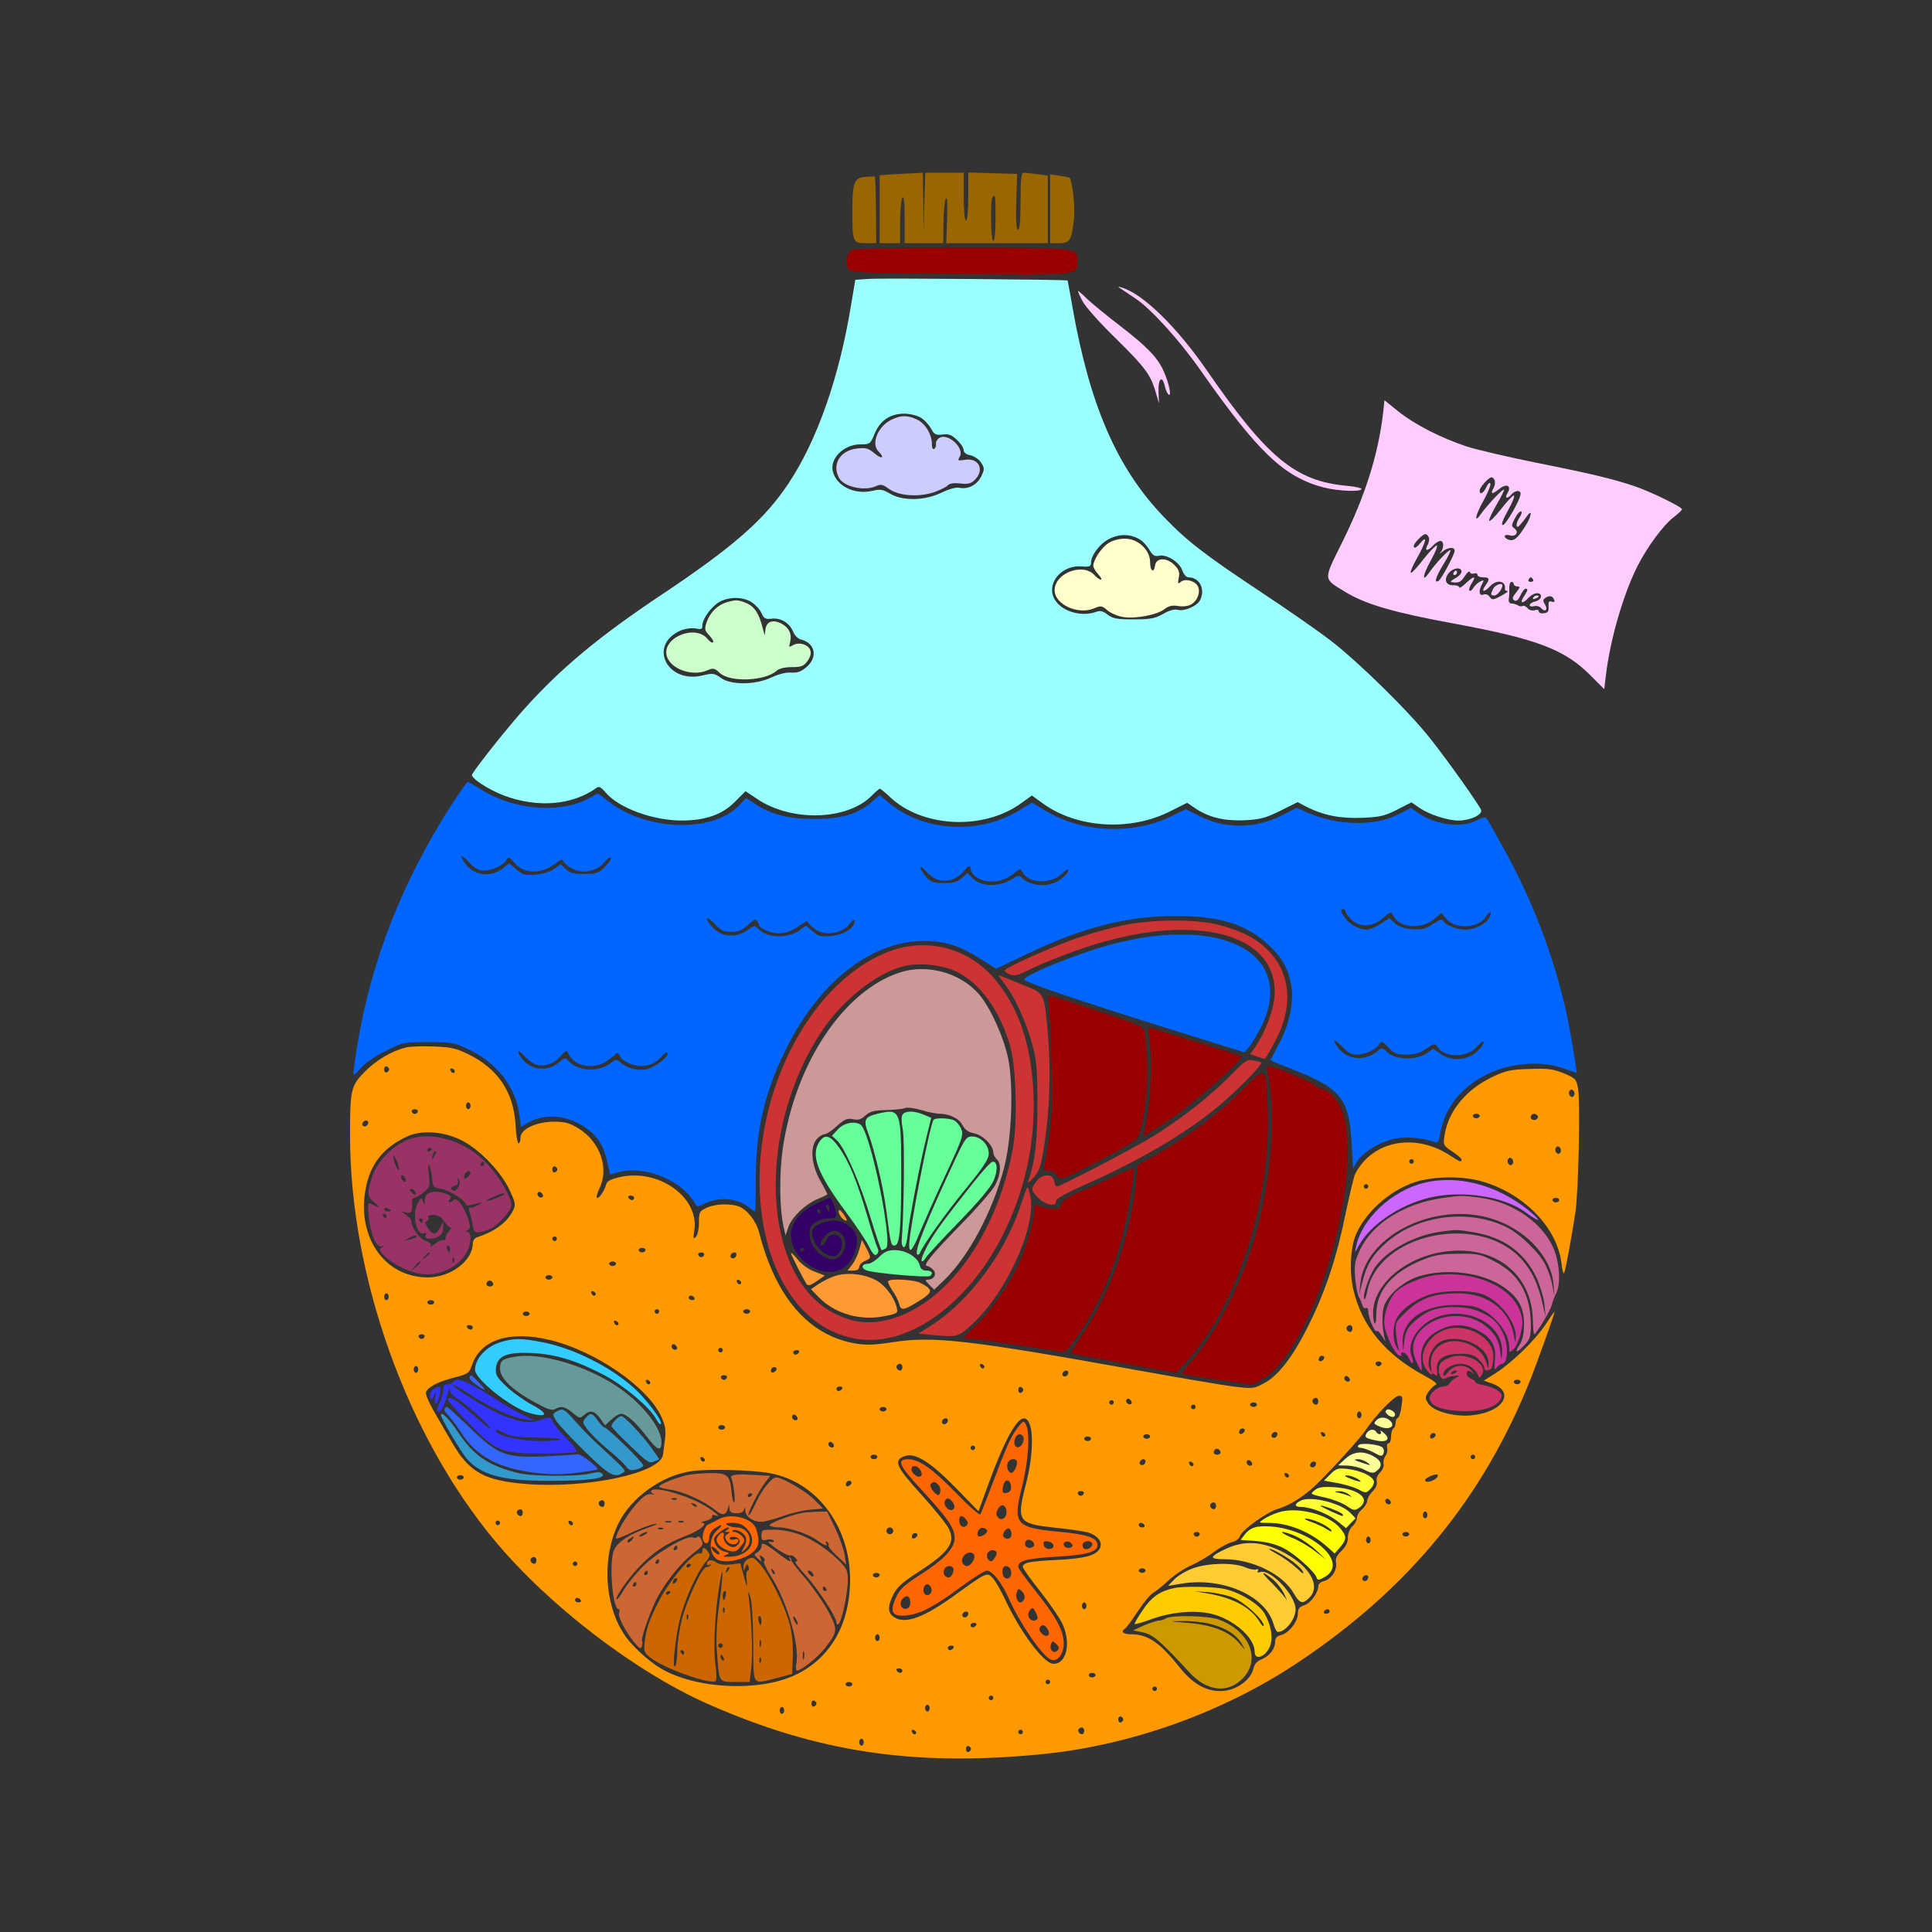 <?xml version="1.0" encoding="UTF-8" standalone="no"?>
<svg
   xmlns:dc="http://purl.org/dc/elements/1.1/"
   xmlns:cc="http://creativecommons.org/ns#"
   xmlns:rdf="http://www.w3.org/1999/02/22-rdf-syntax-ns#"
   xmlns:svg="http://www.w3.org/2000/svg"
   xmlns="http://www.w3.org/2000/svg"
   xmlns:sodipodi="http://sodipodi.sourceforge.net/DTD/sodipodi-0.dtd"
   xmlns:inkscape="http://www.inkscape.org/namespaces/inkscape"
   version="1.0"
   width="850pt"
   height="850pt"
   viewBox="0 0 850 850"
   preserveAspectRatio="xMidYMid meet"
   id="svg2"
   inkscape:version="0.91 r13725"
   sodipodi:docname="Ocean_2018916_13.svg">
  <rect x="0" y="0" width="850" height="850" fill="#333333" stroke="none"/>
  <defs
     id="defs222" />
  <sodipodi:namedview
     pagecolor="#ffffff"
     bordercolor="#666666"
     borderopacity="1"
     objecttolerance="10"
     gridtolerance="10"
     guidetolerance="10"
     inkscape:pageopacity="0"
     inkscape:pageshadow="2"
     inkscape:window-width="1920"
     inkscape:window-height="979"
     id="namedview220"
     showgrid="false"
     inkscape:zoom="1.7769412"
     inkscape:cx="500.57448"
     inkscape:cy="303.66075"
     inkscape:window-x="0"
     inkscape:window-y="1"
     inkscape:window-maximized="1"
     inkscape:current-layer="svg2" />
  <g
     transform="translate(0,850) scale(0.1,-0.1)"
     fill="#000000"
     stroke="none"
     id="g6">
    <path
       d="M0 4250 l0 -4250 4250 0 4250 0 0 4250 0 4250 -4250 0 -4250 0 0 -4250z m4619 3500 c51 -5 98 -13 104 -19 5 -5 14 -48 20 -94 9 -69 8 -95 -5 -148 -15 -61 -15 -65 3 -85 21 -23 26 -83 7 -102 -9 -9 -4 -12 23 -12 58 0 159 -29 223 -63 115 -61 219 -176 412 -457 98 -143 235 -283 321 -328 64 -34 170 -62 235 -62 37 0 38 1 53 53 21 72 42 187 51 275 3 39 10 72 13 72 4 0 20 -14 37 -31 42 -44 135 -106 219 -145 103 -47 216 -78 495 -134 135 -27 286 -62 337 -79 96 -31 212 -86 251 -117 l23 -19 -45 -32 c-152 -107 -289 -427 -312 -727 -4 -47 -10 -86 -13 -86 -3 1 -22 23 -41 51 -97 138 -263 210 -630 274 -299 51 -460 106 -555 188 l-40 35 83 168 c45 93 82 175 82 182 0 7 -15 12 -40 12 -65 0 -141 20 -220 58 -107 52 -242 190 -379 387 -136 196 -232 315 -300 372 -66 54 -177 109 -241 119 l-45 7 16 -24 c9 -13 83 -78 164 -144 167 -134 217 -194 235 -282 12 -54 5 -153 -10 -153 -4 0 -12 19 -17 43 -8 34 -11 38 -17 22 -18 -50 -36 -85 -43 -85 -5 0 -8 33 -8 72 0 52 -6 85 -19 113 -11 22 -76 95 -147 165 -70 69 -134 140 -144 158 -21 43 -27 38 -15 -13 5 -22 21 -94 36 -160 71 -320 187 -555 362 -737 102 -106 196 -178 457 -350 241 -158 369 -260 521 -412 378 -380 672 -900 788 -1396 50 -212 61 -318 61 -580 0 -149 -5 -280 -13 -335 -76 -525 -285 -1035 -576 -1405 -218 -277 -573 -570 -885 -729 -233 -119 -546 -221 -781 -255 -447 -64 -902 -36 -1260 80 -366 117 -619 251 -896 472 -432 345 -703 743 -889 1307 -93 281 -132 499 -142 785 -14 438 72 832 272 1237 178 363 385 645 677 918 107 101 219 185 463 350 212 143 292 204 379 291 207 207 338 510 411 951 17 101 17 102 -4 129 -25 32 -26 44 -4 92 13 29 16 62 14 152 -2 64 2 134 8 157 l11 41 98 7 c53 3 104 8 112 9 35 8 573 5 659 -4z"
       id="path8"
       style="fill:none" />
    <path
       d="M3928 7733 l-58 -4 0 -149 0 -150 45 0 45 0 0 93 c0 50 5 99 10 107 7 10 10 -19 10 -92 l0 -108 85 0 85 0 1 88 c0 48 5 96 10 107 6 13 8 -16 6 -87 l-4 -108 224 0 223 0 0 149 0 148 -46 7 c-26 3 -53 6 -60 6 -11 0 -14 -26 -14 -125 0 -86 -4 -125 -11 -125 -8 0 -10 36 -8 123 l4 122 -107 3 -108 3 0 -106 c0 -63 -4 -105 -10 -105 -6 0 -10 42 -10 105 l0 105 -85 0 -84 0 -4 -127 -3 -128 -2 128 -2 127 -37 -2 c-21 -1 -64 -3 -95 -5z m452 -193 c0 -60 -4 -100 -10 -100 -11 0 -14 182 -3 193 12 13 13 7 13 -93z"
       id="path10"
       style="fill:#996600" />
    <path
       d="M3807 7722 c-49 -4 -57 -24 -57 -150 0 -137 2 -142 59 -142 l46 0 -1 145 c-1 80 -3 147 -5 148 -2 1 -21 1 -42 -1z"
       id="path12"
       style="fill:#996600" />
    <path
       d="M4620 7581 l0 -151 40 0 c47 0 55 12 65 107 6 50 -7 168 -19 180 -2 3 -23 7 -45 10 l-41 6 0 -152z"
       id="path14"
       style="fill:#996600" />
    <path
       d="M3742 7397 c-19 -22 -23 -61 -10 -80 13 -17 45 -18 493 -22 527 -5 515 -6 515 55 0 61 10 60 -512 60 -369 0 -478 -3 -486 -13z"
       id="path16"
       style="fill:#990000" />
    <path
       d="M3824 7273 l-61 -4 -18 -107 c-52 -321 -150 -601 -278 -792 -106 -158 -241 -276 -557 -487 -273 -182 -440 -321 -598 -496 -71 -78 -213 -256 -235 -294 -9 -14 69 -66 140 -93 147 -55 299 -43 405 32 13 10 20 7 42 -18 56 -68 208 -124 335 -124 104 0 178 26 233 81 l48 48 51 -34 c151 -102 397 -95 505 15 16 16 32 30 35 30 3 0 24 -17 45 -37 142 -134 410 -147 575 -28 l49 35 50 -36 c150 -108 383 -122 557 -34 l76 38 34 -23 c60 -41 126 -57 217 -54 71 4 92 9 159 42 l76 38 38 -20 c77 -39 151 -53 247 -49 78 3 100 9 153 36 l63 32 36 -25 c43 -29 123 -55 171 -55 52 0 107 26 99 47 -10 24 -145 215 -223 313 -94 120 -320 341 -439 432 -56 43 -191 137 -300 209 -259 172 -331 228 -434 335 -205 214 -324 486 -401 919 -11 66 -22 121 -22 121 -5 4 -821 11 -873 7z m226 -610 c16 -9 36 -31 46 -48 14 -27 21 -30 51 -27 27 4 40 -1 64 -24 16 -15 29 -35 29 -45 0 -10 11 -19 30 -22 16 -4 37 -18 46 -32 16 -25 16 -29 1 -61 -19 -38 -57 -58 -97 -50 -15 3 -46 -6 -79 -22 -73 -35 -169 -37 -225 -4 -32 19 -43 21 -80 12 -78 -17 -156 22 -172 86 -14 57 49 119 121 119 42 0 44 1 63 47 24 58 69 88 130 88 24 0 57 -8 72 -17z m967 -538 c14 -9 32 -30 41 -46 14 -23 22 -28 42 -24 34 7 89 -28 102 -65 6 -17 17 -30 27 -30 49 0 76 -54 50 -102 -14 -25 -69 -49 -98 -41 -14 4 -38 -3 -64 -18 -35 -20 -56 -24 -129 -24 -72 0 -91 3 -115 21 -19 15 -34 19 -48 13 -70 -27 -165 4 -190 64 -28 67 40 142 123 135 36 -3 42 0 42 16 0 34 42 88 84 107 46 22 94 19 133 -6z m-1711 -274 c17 -11 37 -32 44 -48 11 -25 18 -28 45 -25 40 5 79 -19 95 -58 6 -16 22 -31 35 -34 62 -16 74 -78 23 -121 -23 -20 -40 -26 -67 -24 -22 2 -56 -7 -86 -21 -70 -34 -180 -35 -224 -2 -28 20 -35 21 -77 11 -160 -41 -246 135 -97 198 21 8 47 11 64 8 24 -5 29 -3 29 12 0 29 37 81 72 103 42 25 104 26 144 1z"
       id="path18"
       style="fill:#99ffff" />
    <path
       d="M3921 6653 c-59 -29 -90 -106 -56 -139 29 -29 15 -36 -17 -9 -27 23 -39 26 -76 22 -75 -8 -113 -68 -81 -129 21 -40 111 -60 163 -37 21 10 30 8 57 -12 44 -31 129 -37 197 -15 28 10 55 23 61 30 8 9 26 12 55 9 35 -4 48 -1 65 16 44 44 18 98 -44 88 -31 -5 -33 -4 -23 13 24 37 -52 108 -90 83 -9 -6 -16 -18 -14 -26 1 -9 -2 -18 -8 -22 -6 -4 -10 5 -10 20 0 44 -29 92 -65 109 -42 20 -71 20 -114 -1z"
       id="path20"
       style="fill:#ccccff" />
    <path
       d="M4876 6110 c-30 -19 -65 -72 -66 -99 0 -8 10 -25 22 -38 12 -13 17 -23 11 -23 -5 0 -18 9 -27 19 -51 57 -176 10 -176 -66 0 -62 102 -109 172 -80 32 13 36 13 61 -9 15 -12 46 -26 71 -29 54 -8 147 10 179 35 18 14 34 18 59 14 19 -4 45 -1 57 6 29 15 44 55 31 81 -13 24 -56 35 -75 19 -13 -11 -14 -8 -9 18 5 25 1 36 -20 57 -33 33 -79 32 -84 -2 -5 -37 -22 -26 -22 13 0 55 -53 104 -111 104 -27 0 -56 -8 -73 -20z"
       id="path22"
       style="fill:#ffffcc" />
    <path
       d="M3196 5850 c-39 -12 -73 -46 -87 -87 -10 -31 -9 -37 12 -59 12 -13 20 -27 16 -30 -4 -4 -14 3 -24 15 -55 67 -204 4 -179 -77 18 -56 111 -89 176 -62 28 12 33 11 56 -10 44 -43 200 -37 251 9 11 10 36 16 67 16 41 0 52 4 68 26 13 18 18 34 13 48 -8 26 -51 38 -77 22 -17 -10 -18 -9 -12 13 9 36 -4 64 -37 82 -39 20 -67 10 -71 -24 l-4 -27 -8 30 c-16 65 -36 96 -71 111 -38 16 -47 16 -89 4z"
       id="path24"
       style="fill:#ccffcc" />
    <path
       d="M4934 7228 c10 -7 37 -25 61 -41 66 -43 192 -181 284 -312 256 -366 370 -474 546 -520 64 -16 165 -20 165 -6 0 4 -31 11 -68 14 -223 21 -347 124 -608 501 -135 197 -285 343 -379 371 -19 6 -19 5 -1 -7z"
       id="path26"
       style="fill:#ffccff" />
    <path
       d="M4761 7178 c12 -25 75 -96 149 -168 129 -127 153 -159 176 -240 l13 -45 -2 53 c-2 58 17 73 28 22 4 -16 11 -33 17 -36 13 -9 2 48 -22 102 -25 58 -71 107 -189 198 -58 44 -123 98 -145 118 -21 21 -41 38 -43 38 -2 0 6 -19 18 -42z"
       id="path28"
       style="fill:#ffccff" />
    <path
       d="M6085 6682 c-22 -184 -79 -365 -181 -570 -83 -168 -84 -156 16 -217 88 -54 217 -91 480 -139 361 -67 484 -113 598 -228 l60 -60 7 59 c19 159 75 353 138 480 44 87 115 183 161 218 20 15 36 31 36 34 0 11 -136 77 -206 101 -90 31 -188 55 -434 104 -124 25 -261 57 -305 71 -113 37 -231 97 -303 155 l-61 49 -6 -57z m491 -296 c3 -8 1 -24 -6 -35 -14 -26 -5 -27 28 -1 31 25 54 12 34 -20 -14 -23 0 -27 18 -5 15 18 40 20 40 3 1 -23 -65 -138 -78 -138 -9 0 -1 22 23 65 20 36 31 65 25 65 -5 0 -31 -27 -57 -61 -26 -33 -49 -56 -51 -50 -2 6 13 38 33 72 20 34 34 63 32 65 -5 5 -74 -69 -100 -105 -33 -49 -28 -11 8 53 20 36 35 72 32 78 -2 8 -10 1 -17 -14 -14 -29 -30 -37 -30 -16 0 14 40 58 52 58 5 0 11 -6 14 -14z m110 -162 c-20 -29 -17 -56 2 -33 7 8 19 23 27 34 28 42 25 5 -5 -41 -34 -54 -51 -67 -74 -58 -24 9 -19 26 5 19 27 -9 44 14 22 30 -14 10 -14 15 1 43 9 18 21 32 27 32 7 0 4 -11 -5 -26z m-400 -88 c3 -8 1 -24 -6 -35 -14 -27 1 -27 25 -1 10 11 24 20 32 20 16 0 17 -31 1 -50 -7 -8 -4 -7 8 3 24 20 54 22 54 4 0 -16 -58 -124 -70 -132 -23 -14 -14 16 21 73 21 34 34 62 30 62 -10 0 -67 -61 -93 -99 -34 -49 -29 -11 7 53 20 36 32 66 26 66 -6 0 -32 -27 -58 -60 -25 -33 -50 -60 -55 -60 -6 0 6 29 26 64 39 69 48 106 17 69 -20 -24 -31 -29 -31 -15 0 12 39 52 51 52 5 0 12 -6 15 -14z m144 -151 c0 -8 -12 -21 -27 -29 -16 -8 -23 -16 -18 -17 33 -5 42 -1 59 26 11 17 21 25 23 18 2 -7 11 -9 19 -6 8 3 14 0 14 -6 0 -6 11 -11 25 -11 29 0 31 -7 9 -38 -19 -27 -4 -29 21 -2 30 33 72 25 66 -12 0 -5 5 -8 11 -8 7 0 -5 -9 -27 -21 -35 -19 -40 -20 -51 -5 -6 10 -18 14 -28 10 -19 -7 -22 17 -5 47 9 19 9 19 -10 10 -11 -6 -24 -19 -30 -29 -5 -9 -12 -14 -16 -10 -4 3 1 18 10 32 22 34 9 33 -27 -1 -15 -15 -28 -22 -28 -17 0 5 -12 10 -27 9 -34 0 -42 28 -17 56 20 22 54 25 54 4z m315 -35 c3 -5 -1 -10 -10 -10 -9 0 -13 5 -10 10 3 6 8 10 10 10 2 0 7 -4 10 -10z m-85 -20 c0 -5 7 -10 16 -10 13 0 12 -5 -6 -27 -16 -20 -18 -28 -8 -34 9 -6 18 1 27 21 8 17 18 30 23 30 12 0 10 -8 -8 -35 -20 -30 -5 -33 21 -5 10 11 26 20 37 20 27 0 22 -29 -7 -36 -14 -3 -25 -11 -25 -16 0 -6 9 -8 20 -5 10 3 24 -1 31 -9 17 -20 31 -6 16 17 -10 16 -9 21 3 29 18 12 32 8 38 -10 3 -9 -1 -11 -11 -7 -12 4 -15 0 -14 -21 2 -21 -3 -28 -20 -30 -13 -2 -23 2 -23 8 0 7 -8 9 -19 5 -10 -3 -24 1 -31 10 -7 8 -16 12 -21 9 -5 -3 -15 -2 -21 3 -7 4 -20 8 -28 8 -9 0 -14 8 -12 20 2 11 3 32 2 48 0 15 4 27 10 27 5 0 10 -4 10 -10z"
       id="path30"
       style="fill:#ffccff" />
    <path
       d="M6395 5980 c-3 -5 -1 -10 4 -10 6 0 11 5 11 10 0 6 -2 10 -4 10 -3 0 -8 -4 -11 -10z"
       id="path32"
       style="fill:#ffccff" />
    <path
       d="M6570 5911 c-13 -26 -13 -31 5 -31 12 0 35 28 35 44 0 14 -30 4 -40 -13z"
       id="path34"
       style="fill:#ffccff" />
    <path
       d="M6745 5870 c-3 -6 1 -7 9 -4 18 7 21 14 7 14 -6 0 -13 -4 -16 -10z"
       id="path36"
       style="fill:#ffccff" />
    <path
       d="M1992 4968 c-222 -344 -360 -695 -421 -1073 -11 -66 -18 -122 -16 -124 2 -2 18 13 35 33 18 20 66 53 108 73 74 37 79 38 186 38 104 0 115 -2 178 -32 124 -59 208 -167 223 -287 l7 -54 32 19 c72 42 172 33 252 -22 52 -36 81 -82 96 -152 l12 -54 35 9 c117 33 281 -34 339 -137 8 -15 12 -16 38 -2 65 32 141 28 195 -12 16 -12 29 -21 31 -21 2 0 3 66 3 148 1 223 43 393 147 594 145 278 369 448 592 448 93 0 154 -19 245 -76 l74 -46 136 65 c247 118 440 167 656 167 192 0 310 -37 407 -128 58 -54 85 -102 99 -176 13 -73 -9 -178 -56 -262 -19 -36 -35 -66 -35 -68 0 -2 37 -18 83 -35 230 -90 263 -131 274 -339 l6 -103 18 31 c26 41 100 87 165 100 50 11 127 4 176 -15 13 -5 18 1 23 32 18 104 72 183 165 243 109 70 263 90 377 50 32 -11 58 -20 59 -20 4 0 -29 193 -45 267 -57 251 -146 486 -277 723 -35 63 -67 121 -72 127 -6 10 -17 8 -47 -7 -66 -34 -178 -19 -254 32 l-33 24 -61 -31 c-103 -51 -263 -47 -392 9 l-49 22 -66 -33 c-119 -60 -247 -61 -364 -3 l-59 30 -61 -30 c-171 -84 -395 -75 -558 24 l-58 35 -57 -35 c-177 -107 -417 -93 -570 32 l-43 36 -34 -30 c-62 -54 -137 -76 -256 -75 -113 0 -189 20 -261 68 l-36 24 -33 -34 c-115 -119 -402 -111 -567 15 l-52 39 -48 -25 c-127 -65 -330 -46 -472 46 -26 16 -50 30 -53 30 -3 0 -33 -42 -66 -92z m137 -298 c38 0 86 23 99 47 9 15 13 13 36 -14 42 -50 118 -50 181 -1 26 20 28 20 37 4 6 -10 25 -24 44 -32 45 -19 105 -4 134 33 11 14 23 23 27 19 4 -4 -8 -21 -25 -39 -29 -29 -38 -32 -92 -32 -48 0 -64 4 -81 22 l-22 21 -28 -20 c-17 -13 -49 -23 -82 -26 -46 -4 -57 -1 -85 23 l-32 27 -26 -21 c-55 -43 -130 -34 -168 21 -27 39 -17 41 18 4 25 -27 42 -36 65 -36z m1995 -40 c37 -14 89 2 115 36 21 27 31 30 31 11 0 -8 8 -21 18 -30 41 -37 121 -33 171 9 29 24 30 24 40 6 27 -50 123 -53 173 -6 15 15 28 23 28 16 0 -19 -42 -52 -80 -62 -41 -11 -92 0 -121 25 -16 15 -19 15 -42 0 -62 -40 -143 -38 -182 5 l-18 20 -24 -22 c-20 -18 -36 -23 -80 -23 -48 0 -58 4 -79 28 -13 15 -24 33 -24 40 0 7 10 0 23 -15 12 -15 35 -32 51 -38z m1796 -140 c0 -6 11 -22 25 -35 36 -37 94 -34 139 5 35 31 35 31 46 10 29 -54 125 -60 182 -12 l30 26 17 -22 c38 -51 143 -49 177 4 20 29 31 25 15 -5 -16 -28 -63 -51 -106 -51 -38 0 -91 22 -97 41 -2 7 -19 1 -43 -16 -34 -23 -48 -26 -93 -23 -36 3 -59 11 -76 27 l-23 22 -38 -25 c-21 -14 -49 -26 -62 -26 -34 0 -77 24 -97 54 -19 29 -20 36 -6 36 6 0 10 -5 10 -10z m-2702 -90 c31 0 47 7 73 31 24 23 34 27 40 17 5 -7 9 -17 9 -21 0 -4 16 -15 37 -23 44 -19 88 -12 136 20 l35 24 22 -23 c44 -46 129 -40 170 12 12 16 20 20 20 11 0 -31 -48 -61 -103 -66 -46 -4 -57 -1 -82 21 l-29 25 -27 -20 c-50 -37 -141 -36 -179 2 -20 20 -20 20 -51 -2 -46 -34 -109 -32 -148 6 -17 17 -31 36 -31 44 0 7 15 -3 34 -22 27 -30 40 -36 74 -36z m2751 -540 c38 0 86 23 100 47 8 15 12 14 39 -15 26 -28 37 -32 80 -32 36 0 59 7 87 26 37 25 38 25 51 5 34 -48 134 -44 174 6 11 14 23 23 27 19 4 -4 -7 -21 -24 -38 -44 -43 -113 -50 -163 -16 l-35 24 -28 -20 c-43 -31 -136 -30 -171 3 -24 23 -27 23 -44 8 -51 -46 -131 -42 -172 10 -32 41 -23 48 14 9 25 -27 42 -36 65 -36z m-3620 -40 c35 -18 86 -4 117 33 20 23 28 28 32 18 12 -35 51 -61 92 -61 45 0 72 11 107 43 20 18 23 18 29 3 9 -23 56 -46 94 -46 38 0 69 15 92 44 9 11 20 18 24 14 13 -13 -56 -66 -94 -73 -40 -6 -86 6 -114 32 -15 14 -19 13 -43 -5 -52 -41 -145 -35 -184 11 -12 15 -16 15 -43 -8 -44 -37 -109 -35 -149 4 -16 16 -29 35 -29 43 0 7 10 1 23 -14 12 -14 33 -31 46 -38z"
       id="path38"
       style="fill:#0066ff" />
    <path
       d="M4940 4429 c-52 -11 -140 -35 -195 -54 -105 -35 -325 -133 -325 -145 0 -4 10 -12 23 -17 17 -8 32 -5 69 13 77 39 241 102 335 128 451 129 782 24 760 -241 -5 -62 -44 -162 -87 -223 l-20 -28 32 -11 c17 -6 32 -10 33 -9 16 20 55 93 69 128 54 136 34 260 -57 351 -51 51 -117 85 -215 110 -102 26 -291 25 -422 -2z"
       id="path40"
       style="fill:#cc3333" />
    <path
       d="M5030 4375 c-41 -7 -103 -20 -137 -29 -149 -39 -401 -142 -386 -157 15 -15 237 -90 603 -205 l365 -114 23 27 c12 16 36 56 53 90 92 191 11 342 -208 388 -82 18 -211 18 -313 0z"
       id="path42"
       style="fill:#0066ff" />
    <path
       d="M3920 4317 c-138 -49 -273 -164 -374 -319 -354 -543 -228 -1318 226 -1389 232 -36 501 163 653 484 89 188 130 388 122 592 -9 211 -60 369 -160 495 -114 144 -296 197 -467 137z m284 -90 c106 -49 197 -174 241 -332 26 -92 32 -337 11 -449 -72 -383 -293 -687 -547 -752 -84 -21 -155 -14 -235 26 -324 159 -352 811 -53 1251 89 132 239 250 355 278 65 17 164 7 228 -22z"
       id="path44"
       style="fill:#cc3333" />
    <path
       d="M3957 4221 c-247 -82 -458 -399 -513 -773 -16 -113 -15 -264 4 -348 l8 -35 13 37 c15 44 76 102 131 124 22 9 40 18 40 20 0 2 -14 30 -32 61 -39 69 -45 148 -14 182 11 12 26 21 34 21 8 0 33 16 54 36 34 30 45 35 71 30 23 -5 36 -1 54 16 20 18 37 23 91 24 37 1 75 5 84 9 9 4 41 0 72 -9 30 -9 65 -16 79 -16 44 0 87 -21 102 -51 11 -20 25 -30 50 -35 38 -7 85 -53 85 -84 0 -9 7 -23 15 -30 21 -18 19 -64 -6 -113 -12 -23 -81 -103 -154 -177 -126 -129 -168 -180 -146 -180 5 0 17 -7 26 -16 18 -18 5 -44 -23 -44 -13 0 -12 -4 6 -22 l22 -22 46 44 c107 105 210 298 261 490 34 130 43 358 19 481 -20 96 -78 225 -129 285 -83 95 -229 135 -350 95z"
       id="path46"
       style="fill:#cc9999" />
    <path
       d="M3861 3600 c-58 -14 -64 -27 -40 -89 27 -73 66 -237 79 -341 18 -141 20 -150 35 -150 23 0 29 62 30 305 0 294 -2 299 -104 275z"
       id="path48"
       style="fill:#66ff99" />
    <path
       d="M3972 3598 c-7 -9 -7 -30 0 -68 9 -46 5 -380 -5 -489 -1 -13 3 -26 9 -28 7 -2 14 20 18 59 8 74 58 331 85 437 l18 73 -33 14 c-41 17 -78 18 -92 2z"
       id="path50"
       style="fill:#66ff99" />
    <path
       d="M4107 3573 c-18 -30 -107 -489 -107 -550 0 -43 16 -23 49 60 19 45 69 158 113 252 72 155 78 172 67 198 -6 15 -20 32 -30 37 -21 12 -86 13 -92 3z"
       id="path52"
       style="fill:#66ff99" />
    <path
       d="M3687 3532 l-27 -29 21 -19 c35 -31 104 -190 149 -341 24 -79 46 -143 49 -143 3 0 12 4 19 8 32 21 -69 516 -112 544 -26 17 -73 8 -99 -20z"
       id="path54"
       style="fill:#66ff99" />
    <path
       d="M3606 3478 c-41 -58 -10 -141 114 -308 43 -58 89 -126 102 -152 18 -36 27 -45 36 -36 7 7 8 17 3 27 -5 9 -25 72 -45 140 -47 159 -78 233 -122 299 -40 57 -64 65 -88 30z"
       id="path56"
       style="fill:#66ff99" />
    <path
       d="M4209 3413 c-132 -282 -187 -419 -174 -431 4 -4 10 -1 12 5 12 32 109 170 202 283 80 98 101 131 101 155 0 39 -36 75 -73 75 -24 0 -31 -9 -68 -87z"
       id="path58"
       style="fill:#66ff99" />
    <path
       d="M4280 3294 c-136 -172 -169 -218 -201 -277 -17 -32 -28 -61 -24 -65 3 -4 11 2 17 13 6 11 72 82 145 157 88 91 141 153 154 183 20 46 18 86 -4 84 -7 0 -46 -43 -87 -95z"
       id="path60"
       style="fill:#66ff99" />
    <path
       d="M3595 3206 c-72 -33 -115 -85 -115 -139 0 -109 142 -201 228 -147 51 32 77 113 52 161 -12 22 -60 49 -87 49 -46 0 -93 -21 -99 -45 -8 -32 27 -89 65 -105 34 -14 49 -8 62 27 20 54 -43 88 -66 36 -5 -13 -13 -23 -17 -23 -24 0 13 55 41 63 50 13 79 -53 45 -101 -45 -65 -162 27 -140 111 6 27 44 47 86 47 19 0 30 5 30 14 0 20 -21 76 -28 76 -4 0 -30 -11 -57 -24z m55 -21 c0 -8 -2 -15 -4 -15 -2 0 -6 7 -10 15 -3 8 -1 15 4 15 6 0 10 -7 10 -15z m-40 -15 c0 -5 -2 -10 -4 -10 -3 0 -8 5 -11 10 -3 6 -1 10 4 10 6 0 11 -4 11 -10z m-70 -164 c0 -3 -4 -8 -10 -11 -5 -3 -10 -1 -10 4 0 6 5 11 10 11 6 0 10 -2 10 -4z"
       id="path62"
       style="fill:#330066" />
    <path
       d="M3690 3169 c0 -16 27 -46 35 -38 2 2 -5 15 -15 29 -15 19 -20 21 -20 9z"
       id="path64"
       style="fill:#ff9933" />
    <path
       d="M3781 3004 c-6 -23 -20 -53 -32 -68 l-20 -26 25 0 c17 0 26 6 26 15 0 9 11 21 25 27 29 13 29 13 6 58 l-19 35 -11 -41z"
       id="path66"
       style="fill:#ff9933" />
    <path
       d="M3868 2970 c-16 -16 -38 -30 -48 -30 -29 0 -34 -19 -8 -29 27 -12 267 -33 279 -25 17 10 9 24 -15 24 -17 0 -26 7 -30 25 -9 34 -61 65 -109 65 -29 0 -46 -7 -69 -30z"
       id="path68"
       style="fill:#66ff99" />
    <path
       d="M3480 2987 c0 -8 53 -112 68 -135 7 -11 17 -8 45 11 l36 25 -44 17 c-26 9 -58 32 -75 53 -16 20 -30 33 -30 29z"
       id="path70"
       style="fill:#ff9933" />
    <path
       d="M3673 2886 c-22 -7 -55 -24 -73 -36 l-32 -22 34 -35 c71 -73 184 -106 292 -83 56 11 57 13 51 38 -11 46 -53 101 -94 121 -52 27 -126 34 -178 17z"
       id="path72"
       style="fill:#ff9933" />
    <path
       d="M3865 2880 c3 -5 14 -10 23 -10 15 0 15 2 2 10 -20 13 -33 13 -25 0z"
       id="path74"
       style="fill:none" />
    <path
       d="M3908 2864 c-4 -3 5 -22 18 -42 14 -19 27 -46 30 -59 8 -31 20 -29 87 13 63 39 64 50 6 80 -27 14 -130 20 -141 8z"
       id="path76"
       style="fill:#ff9933" />
    <path
       d="M4423 4167 c43 -56 92 -165 119 -263 18 -66 22 -107 22 -254 1 -165 -10 -262 -40 -345 -4 -13 5 -7 24 15 26 30 32 50 46 139 24 153 30 328 17 483 -18 198 -11 185 -121 229 -52 21 -96 39 -97 39 -2 0 12 -19 30 -43z"
       id="path78"
       style="fill:#cc3333" />
    <path
       d="M4614 4078 c3 -24 9 -137 12 -253 5 -168 3 -233 -10 -325 -9 -63 -19 -123 -22 -132 -4 -14 0 -18 19 -18 14 0 31 -9 39 -22 14 -21 15 -21 179 63 120 62 167 91 176 110 27 56 45 211 40 329 -4 63 -9 124 -12 136 -5 17 -44 33 -209 87 -111 37 -206 67 -210 67 -5 0 -5 -19 -2 -42z"
       id="path80"
       style="fill:#990000" />
    <path
       d="M5056 3934 c13 -78 7 -272 -10 -353 -9 -41 -15 -75 -13 -77 2 -2 55 31 118 74 102 69 322 264 309 274 -3 3 -90 31 -195 63 -104 32 -196 60 -203 63 -11 4 -12 -5 -6 -44z"
       id="path82"
       style="fill:#990000" />
    <path
       d="M1784 3891 c-63 -16 -130 -56 -180 -107 -60 -61 -64 -78 -64 -279 0 -621 250 -1321 639 -1786 238 -285 617 -575 936 -716 475 -210 899 -275 1455 -222 399 37 812 184 1147 409 484 324 811 724 1017 1243 30 75 106 288 106 297 0 2 -18 -23 -40 -57 -46 -69 -143 -164 -219 -214 l-53 -33 31 -11 c112 -37 56 -129 -87 -142 -76 -7 -166 18 -188 52 -15 23 -15 27 0 51 10 14 24 28 32 31 11 4 -4 16 -46 39 -174 93 -278 218 -316 381 -18 77 -13 182 11 240 41 97 143 190 251 229 77 28 207 32 294 9 189 -50 340 -202 360 -363 3 -31 9 -50 12 -42 7 17 33 161 49 265 14 94 22 488 12 545 -8 43 -11 46 -63 68 -47 19 -69 22 -150 19 -82 -2 -104 -7 -162 -34 -118 -56 -196 -150 -213 -260 -6 -40 -5 -43 34 -69 23 -15 41 -31 41 -35 0 -14 -7 -11 -48 16 -156 103 -344 67 -420 -80 -5 -11 -24 -88 -41 -170 -39 -193 -87 -340 -161 -490 -69 -141 -136 -229 -201 -262 -43 -23 -50 -23 -133 -13 -47 6 -236 38 -419 71 -738 133 -903 152 -1078 124 -87 -13 -118 -14 -170 -5 -203 37 -346 203 -419 487 -12 49 -52 101 -89 115 -39 14 -105 12 -143 -6 -31 -15 -33 -19 -33 -65 0 -29 -6 -55 -14 -63 -11 -11 -12 -7 -7 24 27 149 -157 281 -332 238 -38 -9 -52 -17 -56 -33 -7 -28 -33 -64 -40 -56 -3 3 2 21 11 40 44 88 4 205 -91 264 -41 25 -60 30 -110 30 -79 -1 -146 -33 -146 -70 0 -14 -4 -25 -9 -25 -4 0 -11 38 -13 84 -9 142 -78 244 -206 307 -57 28 -78 32 -156 35 -50 2 -105 0 -122 -5z m-72 -96 c0 -5 -5 -11 -11 -13 -6 -2 -11 4 -11 13 0 9 5 15 11 13 6 -2 11 -8 11 -13z m289 -8 c-1 -12 -15 -9 -19 4 -3 6 1 10 8 8 6 -3 11 -8 11 -12z m4924 -107 c-5 -8 -11 -8 -17 -2 -6 6 -7 16 -3 22 5 8 11 8 17 2 6 -6 7 -16 3 -22z m-4855 -45 c0 -8 -4 -15 -10 -15 -5 0 -10 7 -10 15 0 8 5 15 10 15 6 0 10 -7 10 -15z m-232 -26 c-2 -6 -8 -10 -13 -10 -5 0 -11 4 -13 10 -2 6 4 11 13 11 9 0 15 -5 13 -11z m4672 -19 c0 -5 -7 -10 -15 -10 -8 0 -15 5 -15 10 0 6 7 10 15 10 8 0 15 -4 15 -10z m255 1 c7 -12 -12 -24 -25 -16 -11 7 -4 25 10 25 5 0 11 -4 15 -9z m-5145 -29 c0 -13 -12 -22 -22 -16 -10 6 -1 24 13 24 5 0 9 -4 9 -8z m407 -77 c80 -39 175 -137 214 -219 28 -61 29 -66 15 -94 -27 -52 -80 -90 -158 -116 -10 -3 -18 -15 -18 -26 0 -77 -97 -150 -198 -150 -190 0 -314 178 -273 392 21 109 78 179 182 228 62 29 158 23 236 -15z m4838 -55 c-5 -8 -11 -8 -17 -2 -6 6 -7 16 -3 22 5 8 11 8 17 2 6 -6 7 -16 3 -22z m-210 -50 c-5 -8 -11 -8 -17 -2 -6 6 -7 16 -3 22 5 8 11 8 17 2 6 -6 7 -16 3 -22z m-435 10 c0 -5 -4 -10 -10 -10 -5 0 -10 5 -10 10 0 6 5 10 10 10 6 0 10 -4 10 -10z m-3768 -35 c0 -5 -5 -11 -11 -13 -6 -2 -11 4 -11 13 0 9 5 15 11 13 6 -2 11 -8 11 -13z m3568 -75 c0 -5 -4 -10 -10 -10 -5 0 -10 5 -10 10 0 6 5 10 10 10 6 0 10 -4 10 -10z m-3633 -46 c-9 -9 -28 6 -21 18 4 6 10 6 17 -1 6 -6 8 -13 4 -17z m403 -4 c0 -5 -4 -10 -9 -10 -6 0 -13 5 -16 10 -3 6 1 10 9 10 9 0 16 -4 16 -10z m4070 -10 c0 -5 -7 -10 -15 -10 -8 0 -15 5 -15 10 0 6 7 10 15 10 8 0 15 -4 15 -10z m-4410 -170 c0 -5 -4 -10 -10 -10 -5 0 -10 5 -10 10 0 6 5 10 10 10 6 0 10 -4 10 -10z m390 -50 c0 -5 -7 -10 -15 -10 -8 0 -15 5 -15 10 0 6 7 10 15 10 8 0 15 -4 15 -10z m258 -21 c-2 -6 -8 -10 -13 -10 -5 0 -11 4 -13 10 -2 6 4 11 13 11 9 0 15 -5 13 -11z m142 3 c0 -13 -12 -22 -22 -16 -10 6 -1 24 13 24 5 0 9 -4 9 -8z m-530 -42 c0 -5 -7 -10 -15 -10 -8 0 -15 5 -15 10 0 6 7 10 15 10 8 0 15 -4 15 -10z m-280 -60 c0 -5 -7 -10 -15 -10 -8 0 -15 5 -15 10 0 6 7 10 15 10 8 0 15 -4 15 -10z m-260 -31 c0 -5 -7 -9 -15 -9 -15 0 -20 12 -9 23 8 8 24 -1 24 -14z m1091 8 c-1 -12 -15 -9 -19 4 -3 6 1 10 8 8 6 -3 11 -8 11 -12z m-640 -50 c-1 -12 -15 -9 -19 4 -3 6 1 10 8 8 6 -3 11 -8 11 -12z m-911 -12 c0 -8 -4 -15 -10 -15 -5 0 -10 7 -10 15 0 8 5 15 10 15 6 0 10 -7 10 -15z m1345 -5 c3 -5 -1 -10 -9 -10 -9 0 -16 5 -16 10 0 6 4 10 9 10 6 0 13 -4 16 -10z m-1145 -20 c0 -5 -7 -10 -15 -10 -8 0 -15 5 -15 10 0 6 7 10 15 10 8 0 15 -4 15 -10z m990 -40 c0 -5 -4 -10 -10 -10 -5 0 -10 5 -10 10 0 6 5 10 10 10 6 0 10 -4 10 -10z m400 0 c0 -5 -7 -10 -15 -10 -8 0 -15 5 -15 10 0 6 7 10 15 10 8 0 15 -4 15 -10z m-970 -10 c0 -5 -7 -10 -15 -10 -8 0 -15 5 -15 10 0 6 7 10 15 10 8 0 15 -4 15 -10z m391 -43 c-1 -12 -15 -9 -19 4 -3 6 1 10 8 8 6 -3 11 -8 11 -12z m-641 -17 c0 -5 -4 -10 -9 -10 -6 0 -13 5 -16 10 -3 6 1 10 9 10 9 0 16 -4 16 -10z m3870 -5 c0 -8 -4 -15 -9 -15 -13 0 -22 16 -14 24 11 11 23 6 23 -9z m-4082 -36 c-2 -6 -8 -10 -13 -10 -5 0 -11 4 -13 10 -2 6 4 11 13 11 9 0 15 -5 13 -11z m550 -14 c201 -48 435 -209 493 -341 16 -35 19 -58 15 -93 -3 -25 -7 -57 -9 -71 -11 -81 -333 -150 -602 -129 -185 15 -251 52 -327 184 -23 39 -59 101 -80 138 -22 38 -37 74 -34 82 9 23 53 46 123 64 63 16 67 19 80 56 38 111 164 152 341 110z m559 -41 c-9 -9 -28 6 -21 18 4 6 10 6 17 -1 6 -6 8 -13 4 -17z m203 -4 c0 -5 -4 -10 -10 -10 -5 0 -10 5 -10 10 0 6 5 10 10 10 6 0 10 -4 10 -10z m335 -10 c-3 -5 -10 -10 -16 -10 -5 0 -9 5 -9 10 0 6 7 10 16 10 8 0 12 -4 9 -10z m2306 -33 c-13 -13 -26 -3 -16 12 3 6 11 8 17 5 6 -4 6 -10 -1 -17z m257 -18 c-2 -6 -8 -10 -13 -10 -5 0 -11 4 -13 10 -2 6 4 11 13 11 9 0 15 -5 13 -11z m-2108 -14 c0 -8 -4 -15 -9 -15 -13 0 -22 16 -14 24 11 11 23 6 23 -9z m361 2 c-1 -12 -15 -9 -19 4 -3 6 1 10 8 8 6 -3 11 -8 11 -12z m-2491 -12 c0 -8 -4 -15 -10 -15 -5 0 -10 7 -10 15 0 8 5 15 10 15 6 0 10 -7 10 -15z m1571 -8 c-13 -13 -26 -3 -16 12 3 6 11 8 17 5 6 -4 6 -10 -1 -17z m1289 -5 c0 -13 -12 -22 -22 -16 -10 6 -1 24 13 24 5 0 9 -4 9 -8z m-1502 -23 c-2 -6 -8 -10 -13 -10 -5 0 -11 4 -13 10 -2 6 4 11 13 11 9 0 15 -5 13 -11z m2739 -15 c-9 -9 -28 6 -21 18 4 6 10 6 17 -1 6 -6 8 -13 4 -17z m-3076 -7 c-1 -12 -15 -9 -19 4 -3 6 1 10 8 8 6 -3 11 -8 11 -12z m3829 3 c0 -5 -7 -10 -15 -10 -8 0 -15 5 -15 10 0 6 7 10 15 10 8 0 15 -4 15 -10z m-2985 -30 c-3 -5 -10 -10 -16 -10 -5 0 -9 5 -9 10 0 6 7 10 16 10 8 0 12 -4 9 -10z m797 -5 c0 -5 -5 -11 -11 -13 -6 -2 -11 4 -11 13 0 9 5 15 11 13 6 -2 11 -8 11 -13z m1664 -72 c-3 -27 -11 -49 -16 -51 -6 -2 -10 -12 -10 -22 0 -10 -4 -22 -10 -25 -5 -3 -10 -19 -10 -36 0 -16 -5 -29 -11 -29 -6 0 -9 -9 -6 -20 3 -10 -1 -27 -8 -36 -7 -10 -10 -25 -8 -35 3 -9 -4 -26 -15 -37 -13 -13 -18 -28 -15 -40 3 -13 -4 -29 -18 -43 -13 -13 -24 -32 -24 -43 -1 -10 -12 -27 -23 -37 -12 -9 -22 -26 -22 -37 0 -10 -9 -27 -20 -37 -12 -11 -20 -31 -20 -50 0 -21 -9 -40 -29 -59 -20 -19 -27 -34 -23 -51 6 -32 -21 -73 -53 -81 -14 -3 -25 -13 -25 -21 0 -29 -32 -75 -61 -85 -23 -8 -29 -16 -29 -38 0 -35 -41 -86 -75 -94 -17 -4 -25 -13 -25 -29 0 -31 -24 -62 -59 -77 -20 -8 -32 -21 -36 -40 -12 -53 -80 -100 -146 -100 -65 0 -122 33 -178 103 -89 112 -141 147 -216 147 -34 0 -46 12 -25 25 6 4 31 38 56 76 25 38 55 74 67 81 11 6 42 30 67 54 26 24 72 55 103 68 31 14 76 41 101 60 25 19 59 37 75 41 18 4 33 15 36 26 9 28 118 106 168 121 55 16 121 59 177 115 73 72 185 197 206 228 43 65 127 153 148 154 17 1 18 -4 12 -46z m-1189 11 c-9 -9 -28 6 -21 18 4 6 10 6 17 -1 6 -6 8 -13 4 -17z m823 11 c0 -8 -4 -15 -9 -15 -13 0 -22 16 -14 24 11 11 23 6 23 -9z m-900 -5 c0 -5 -4 -10 -10 -10 -5 0 -10 5 -10 10 0 6 5 10 10 10 6 0 10 -4 10 -10z m630 -10 c0 -5 -7 -10 -15 -10 -8 0 -15 5 -15 10 0 6 7 10 15 10 8 0 15 -4 15 -10z m-270 -10 c0 -5 -4 -10 -10 -10 -5 0 -10 5 -10 10 0 6 5 10 10 10 6 0 10 -4 10 -10z m-1360 -10 c0 -5 -7 -10 -15 -10 -8 0 -15 5 -15 10 0 6 7 10 15 10 8 0 15 -4 15 -10z m2090 -25 c0 -8 -4 -15 -10 -15 -5 0 -10 7 -10 15 0 8 5 15 10 15 6 0 10 -7 10 -15z m-2483 -21 c-9 -9 -28 6 -21 18 4 6 10 6 17 -1 6 -6 8 -13 4 -17z m663 -2 c0 -13 -12 -22 -22 -16 -10 6 -1 24 13 24 5 0 9 -4 9 -8z m360 -18 c18 -46 11 -158 -15 -258 -44 -170 -38 -179 125 -197 58 -6 122 -15 142 -20 46 -12 71 -44 57 -71 -17 -32 -67 -45 -189 -51 -122 -6 -150 -12 -150 -31 0 -6 33 -53 74 -104 40 -51 84 -114 97 -140 43 -85 24 -182 -36 -182 -42 0 -144 136 -214 285 -18 39 -42 80 -53 92 -25 27 -26 27 -163 -72 -140 -102 -222 -132 -271 -100 -29 19 -30 46 -4 99 15 31 39 53 97 91 148 95 178 136 148 198 -9 20 -64 88 -121 151 -113 124 -125 152 -73 170 46 16 112 -26 224 -140 l100 -103 39 107 c94 259 157 352 186 276z m-1340 -14 c0 -5 -7 -10 -15 -10 -8 0 -15 5 -15 10 0 6 7 10 15 10 8 0 15 -4 15 -10z m2281 -23 c-13 -13 -26 -3 -16 12 3 6 11 8 17 5 6 -4 6 -10 -1 -17z m149 -5 c0 -13 -12 -22 -22 -16 -10 6 -1 24 13 24 5 0 9 -4 9 -8z m211 -5 c-1 -12 -15 -9 -19 4 -3 6 1 10 8 8 6 -3 11 -8 11 -12z m480 -10 c-13 -13 -26 -3 -16 12 3 6 11 8 17 5 6 -4 6 -10 -1 -17z m-1251 3 c0 -5 -7 -10 -15 -10 -8 0 -15 5 -15 10 0 6 7 10 15 10 8 0 15 -4 15 -10z m-260 -10 c0 -5 -7 -10 -15 -10 -8 0 -15 5 -15 10 0 6 7 10 15 10 8 0 15 -4 15 -10z m-1133 -36 c-9 -9 -28 6 -21 18 4 6 10 6 17 -1 6 -6 8 -13 4 -17z m623 -4 c0 -5 -4 -10 -10 -10 -5 0 -10 5 -10 10 0 6 5 10 10 10 6 0 10 -4 10 -10z m1080 -21 c0 -5 -7 -9 -15 -9 -15 0 -20 12 -9 23 8 8 24 -1 24 -14z m-1510 -19 c0 -5 -7 -10 -15 -10 -8 0 -15 5 -15 10 0 6 7 10 15 10 8 0 15 -4 15 -10z m2630 0 c0 -5 -4 -10 -10 -10 -5 0 -10 5 -10 10 0 6 5 10 10 10 6 0 10 -4 10 -10z m-3389 -13 c-1 -12 -15 -9 -19 4 -3 6 1 10 8 8 6 -3 11 -8 11 -12z m1939 -5 c0 -13 -12 -22 -22 -16 -10 6 -1 24 13 24 5 0 9 -4 9 -8z m467 -18 c-9 -9 -28 6 -21 18 4 6 10 6 17 -1 6 -6 8 -13 4 -17z m-256 3 c-1 -12 -15 -9 -19 4 -3 6 1 10 8 8 6 -3 11 -8 11 -12z m539 5 c0 -13 -12 -22 -22 -16 -10 6 -1 24 13 24 5 0 9 -4 9 -8z m-2405 -43 c207 -37 355 -233 355 -468 0 -198 -88 -349 -243 -421 -159 -74 -433 -61 -587 28 -57 33 -136 106 -167 156 -85 133 -94 335 -23 482 57 117 195 215 326 232 75 10 260 5 339 -9z m2286 -12 c-1 -12 -15 -9 -19 4 -3 6 1 10 8 8 6 -3 11 -8 11 -12z m644 -14 c-21 -14 -45 -17 -45 -5 0 10 43 29 54 24 5 -3 1 -11 -9 -19z m-4275 7 c0 -5 -7 -10 -15 -10 -8 0 -15 5 -15 10 0 6 7 10 15 10 8 0 15 -4 15 -10z m1701 -33 c-13 -13 -26 -3 -16 12 3 6 11 8 17 5 6 -4 6 -10 -1 -17z m1027 -38 c-2 -6 -8 -10 -13 -10 -5 0 -11 4 -13 10 -2 6 4 11 13 11 9 0 15 -5 13 -11z m1349 -45 c-9 -9 -28 6 -21 18 4 6 10 6 17 -1 6 -6 8 -13 4 -17z m-3457 1 c0 -8 -4 -15 -9 -15 -13 0 -22 16 -14 24 11 11 23 6 23 -9z m2690 -10 c0 -8 -4 -15 -9 -15 -13 0 -22 16 -14 24 11 11 23 6 23 -9z m-3050 -30 c0 -8 -4 -15 -9 -15 -13 0 -22 16 -14 24 11 11 23 6 23 -9z m3980 -10 c0 -8 -4 -15 -10 -15 -5 0 -10 7 -10 15 0 8 5 15 10 15 6 0 10 -7 10 -15z m-4080 -35 c0 -5 -4 -10 -10 -10 -5 0 -10 5 -10 10 0 6 5 10 10 10 6 0 10 -4 10 -10z m321 -3 c-1 -12 -15 -9 -19 4 -3 6 1 10 8 8 6 -3 11 -8 11 -12z m2514 -7 c3 -5 -1 -10 -9 -10 -9 0 -16 5 -16 10 0 6 4 10 9 10 6 0 13 -4 16 -10z m-1105 -25 c0 -8 -7 -15 -15 -15 -8 0 -15 7 -15 15 0 8 7 15 15 15 8 0 15 -7 15 -15z m101 -28 c-13 -13 -26 -3 -16 12 3 6 11 8 17 5 6 -4 6 -10 -1 -17z m1247 12 c-2 -6 -8 -10 -13 -10 -5 0 -11 4 -13 10 -2 6 4 11 13 11 9 0 15 -5 13 -11z m922 1 c0 -5 -7 -10 -15 -10 -8 0 -15 5 -15 10 0 6 7 10 15 10 8 0 15 -4 15 -10z m-170 -25 c0 -8 -4 -15 -10 -15 -5 0 -10 7 -10 15 0 8 5 15 10 15 6 0 10 -7 10 -15z m-3670 -90 c0 -8 -4 -15 -9 -15 -13 0 -22 16 -14 24 11 11 23 6 23 -9z m180 -15 c0 -5 -4 -10 -10 -10 -5 0 -10 5 -10 10 0 6 5 10 10 10 6 0 10 -4 10 -10z m2500 -30 c0 -5 -7 -10 -15 -10 -8 0 -15 5 -15 10 0 6 7 10 15 10 8 0 15 -4 15 -10z m-1170 -20 c0 -5 -7 -10 -15 -10 -8 0 -15 5 -15 10 0 6 7 10 15 10 8 0 15 -4 15 -10z m2150 -8 c0 -13 -12 -22 -22 -16 -10 6 -1 24 13 24 5 0 9 -4 9 -8z m-3465 -102 c3 -5 -1 -10 -9 -10 -9 0 -16 5 -16 10 0 6 4 10 9 10 6 0 13 -4 16 -10z m2225 -25 c0 -8 -4 -15 -10 -15 -5 0 -10 7 -10 15 0 8 5 15 10 15 6 0 10 -7 10 -15z m1070 -25 c0 -5 -7 -10 -16 -10 -8 0 -12 5 -9 10 3 6 10 10 16 10 5 0 9 -4 9 -10z m-1590 -8 c0 -13 -12 -22 -22 -16 -10 6 -1 24 13 24 5 0 9 -4 9 -8z m35 -52 c-3 -5 -10 -10 -16 -10 -5 0 -9 5 -9 10 0 6 7 10 16 10 8 0 12 -4 9 -10z m-425 -55 c0 -8 -4 -15 -10 -15 -5 0 -10 7 -10 15 0 8 5 15 10 15 6 0 10 -7 10 -15z m325 -45 c-3 -5 -10 -10 -16 -10 -5 0 -9 5 -9 10 0 6 7 10 16 10 8 0 12 -4 9 -10z m-225 -100 c0 -5 -4 -10 -9 -10 -6 0 -13 5 -16 10 -3 6 1 10 9 10 9 0 16 -4 16 -10z m850 -20 c0 -5 -7 -10 -15 -10 -8 0 -15 5 -15 10 0 6 7 10 15 10 8 0 15 -4 15 -10z m-200 -30 c0 -5 -4 -10 -10 -10 -5 0 -10 5 -10 10 0 6 5 10 10 10 6 0 10 -4 10 -10z m-870 -10 c0 -5 -7 -10 -15 -10 -8 0 -15 5 -15 10 0 6 7 10 15 10 8 0 15 -4 15 -10z m1340 -20 c0 -5 -4 -10 -10 -10 -5 0 -10 5 -10 10 0 6 5 10 10 10 6 0 10 -4 10 -10z m-720 -40 c0 -5 -4 -10 -10 -10 -5 0 -10 5 -10 10 0 6 5 10 10 10 6 0 10 -4 10 -10z m-778 -25 c0 -5 -5 -11 -11 -13 -6 -2 -11 4 -11 13 0 9 5 15 11 13 6 -2 11 -8 11 -13z m498 -20 c0 -8 -4 -15 -10 -15 -5 0 -10 7 -10 15 0 8 5 15 10 15 6 0 10 -7 10 -15z m-640 -10 c0 -8 -4 -15 -10 -15 -5 0 -10 7 -10 15 0 8 5 15 10 15 6 0 10 -7 10 -15z m1492 -40 c0 -5 -5 -11 -11 -13 -6 -2 -11 4 -11 13 0 9 5 15 11 13 6 -2 11 -8 11 -13z m-172 -50 c0 -8 -4 -15 -9 -15 -13 0 -22 16 -14 24 11 11 23 6 23 -9z m-739 -8 c-1 -12 -15 -9 -19 4 -3 6 1 10 8 8 6 -3 11 -8 11 -12z m469 3 c0 -5 -4 -10 -10 -10 -5 0 -10 5 -10 10 0 6 5 10 10 10 6 0 10 -4 10 -10z m-700 -45 c0 -8 -4 -15 -10 -15 -5 0 -10 7 -10 15 0 8 5 15 10 15 6 0 10 -7 10 -15z m472 -30 c0 -5 -5 -11 -11 -13 -6 -2 -11 4 -11 13 0 9 5 15 11 13 6 -2 11 -8 11 -13z"
       id="path84"
       style="fill:#ff9900" />
    <path
       d="M1783 3481 c-66 -30 -129 -100 -147 -162 -22 -71 -20 -84 10 -108 29 -23 25 -28 -8 -10 -20 11 -21 10 -16 -52 7 -77 34 -140 57 -132 14 4 14 3 1 -5 -12 -9 -11 -14 5 -32 29 -32 93 -67 148 -81 114 -28 237 53 237 156 0 14 -6 25 -12 25 -10 0 -9 3 1 9 11 7 11 15 1 47 -18 56 -50 98 -63 85 -16 -16 -31 -13 -18 3 10 12 5 16 -23 26 -50 16 -86 4 -87 -29 0 -23 -1 -24 -8 -6 -7 18 -9 17 -25 -12 -24 -47 -3 -142 29 -129 9 3 12 0 8 -10 -3 -9 2 -14 17 -14 37 0 60 19 60 48 l0 27 -13 -24 c-17 -35 -33 -36 -54 -5 -12 19 -14 29 -6 31 7 3 10 10 7 17 -3 7 5 12 23 11 19 0 34 -9 46 -27 11 -16 23 -28 29 -28 5 0 2 -7 -6 -16 -9 -8 -16 -22 -16 -30 0 -8 -4 -13 -9 -10 -5 3 -21 -4 -37 -16 -15 -13 -25 -17 -20 -10 5 8 -2 16 -22 23 -27 9 -62 58 -62 87 0 5 -10 17 -22 26 l-23 17 23 -6 c22 -6 27 4 25 53 -1 6 4 12 11 12 6 1 24 11 40 24 27 23 29 27 23 76 -4 29 -3 50 0 46 4 -4 10 -28 13 -54 5 -45 6 -47 42 -53 36 -6 108 -52 108 -69 0 -5 14 -5 32 1 44 12 48 11 18 -5 -14 -8 -29 -12 -33 -9 -5 3 -6 -5 -1 -18 4 -13 10 -40 14 -59 5 -30 9 -35 30 -31 14 1 37 9 51 17 35 17 89 80 89 102 0 33 -51 122 -102 177 -99 109 -258 155 -365 106z m117 -35 c0 -3 -4 -8 -10 -11 -5 -3 -10 -1 -10 4 0 6 5 11 10 11 6 0 10 -2 10 -4z m11 -33 c-12 -20 -14 -14 -5 12 4 9 9 14 11 11 3 -2 0 -13 -6 -23z m-156 -61 c-5 -5 -25 43 -25 61 1 7 7 -3 16 -22 8 -19 12 -36 9 -39z m375 28 c0 -5 -5 -10 -11 -10 -5 0 -7 5 -4 10 3 6 8 10 11 10 2 0 4 -4 4 -10z m-60 -40 c0 -4 -6 -13 -14 -20 -12 -9 -15 -8 -13 8 1 17 27 28 27 12z m-286 -25 c3 -8 1 -15 -3 -15 -5 0 -11 7 -15 15 -3 8 -1 15 3 15 5 0 11 -7 15 -15z m233 -37 c-13 -20 -23 -23 -31 -9 -3 5 3 11 14 14 14 4 18 11 14 24 -5 14 -4 15 4 4 7 -10 6 -20 -1 -33z m-192 -19 c11 -17 -1 -21 -15 -4 -8 9 -8 15 -2 15 6 0 14 -5 17 -11z m394 -13 c-8 -8 -79 -35 -79 -30 0 6 60 33 74 34 5 0 7 -2 5 -4z m-499 -72 c0 -2 -7 -4 -15 -4 -8 0 -15 4 -15 10 0 5 7 7 15 4 8 -4 15 -8 15 -10z m-20 -24 c0 -5 -2 -10 -4 -10 -3 0 -8 5 -11 10 -3 6 -1 10 4 10 6 0 11 -4 11 -10z m160 -20 c0 -5 -2 -10 -4 -10 -3 0 -8 5 -11 10 -3 6 -1 10 4 10 6 0 11 -4 11 -10z m-31 -74 c-2 -2 -15 -7 -29 -10 l-25 -7 25 15 c21 12 42 14 29 2z m151 -51 c0 -8 -2 -15 -4 -15 -2 0 -6 7 -10 15 -3 8 -1 15 4 15 6 0 10 -7 10 -15z m-90 -19 c0 -2 -8 -10 -17 -17 -16 -13 -17 -12 -4 4 13 16 21 21 21 13z m107 -38 c-3 -8 -6 -5 -6 6 -1 11 2 17 5 13 3 -3 4 -12 1 -19z m-147 -1 c0 -2 -10 -12 -22 -23 l-23 -19 19 23 c18 21 26 27 26 19z"
       id="path86"
       style="fill:#993366" />
    <path
       d="M2202 2595 c-64 -20 -112 -72 -112 -122 0 -41 156 -165 237 -189 83 -24 90 -4 11 37 -34 19 -85 55 -111 80 -42 40 -48 51 -45 80 5 54 49 72 163 66 104 -6 194 -34 317 -99 86 -46 199 -142 224 -190 9 -16 18 -27 21 -24 11 11 -60 107 -117 159 -106 95 -268 176 -405 202 -92 18 -126 18 -183 0z"
       id="path88"
       style="fill:#33ccff" />
    <path
       d="M2265 2531 c-55 -9 -65 -17 -65 -52 0 -41 48 -90 144 -144 61 -34 83 -42 97 -35 28 16 45 12 79 -16 29 -25 32 -25 49 -10 26 24 47 20 72 -15 l21 -30 27 25 c15 14 34 26 43 26 23 0 63 -35 114 -101 46 -61 64 -67 64 -23 0 69 -103 191 -223 262 -140 84 -318 131 -422 113z"
       id="path90"
       style="fill:#669999" />
    <path
       d="M2066 2442 c-3 -5 7 -18 22 -29 50 -36 57 -36 23 0 -39 41 -38 40 -45 29z"
       id="path92"
       style="fill:#3366ff" />
    <path
       d="M1995 2420 c-3 -5 -15 -10 -26 -10 -14 0 -19 -7 -19 -25 0 -15 -7 -40 -16 -56 -8 -17 -13 -34 -10 -37 11 -11 29 16 42 65 7 26 13 39 13 28 1 -12 15 -28 35 -40 36 -21 150 -125 144 -131 -2 -2 -39 28 -81 66 -71 64 -107 84 -107 61 0 -4 40 -49 89 -100 124 -127 146 -136 328 -136 78 0 145 3 149 8 4 4 -14 29 -40 55 -26 26 -54 59 -62 73 -13 27 -14 27 -56 12 -49 -17 -87 -12 -168 21 -59 23 -224 125 -216 133 2 3 32 -14 66 -37 83 -57 196 -108 250 -115 l45 -5 -45 20 c-25 12 -70 37 -100 56 -151 97 -200 118 -215 94z m228 -227 c24 -13 57 -17 139 -18 58 0 104 -3 101 -7 -2 -5 -41 -8 -87 -8 -80 0 -179 21 -191 40 -9 14 2 12 38 -7z"
       id="path94"
       style="fill:#3333ff" />
    <path
       d="M1906 2387 c-11 -8 -16 -21 -14 -33 5 -17 6 -17 17 6 10 23 11 22 5 -10 -8 -45 13 -29 22 18 7 34 -2 40 -30 19z"
       id="path96"
       style="fill:#3333ff" />
    <path
       d="M1956 2301 c-3 -4 3 -16 14 -26 10 -9 38 -46 61 -81 66 -102 164 -155 327 -174 64 -8 113 -8 177 0 49 6 91 13 93 15 8 8 -73 70 -87 67 -9 -2 -71 -6 -138 -9 -178 -8 -210 4 -334 124 -53 51 -99 93 -102 93 -3 0 -8 -4 -11 -9z"
       id="path98"
       style="fill:#3366ff" />
    <path
       d="M2447 2289 c-17 -10 -17 -12 0 -40 10 -16 66 -76 125 -134 107 -105 132 -119 168 -95 16 11 21 5 -121 136 -24 22 -64 64 -89 92 -48 55 -54 58 -83 41z"
       id="path100"
       style="fill:#3399cc" />
    <path
       d="M1940 2274 c0 -14 88 -162 113 -191 64 -73 156 -98 362 -98 175 0 252 10 235 30 -8 10 -20 10 -53 2 -60 -14 -252 -13 -317 2 -132 33 -197 77 -266 182 -38 56 -74 93 -74 73z"
       id="path102"
       style="fill:#3399cc" />
    <path
       d="M2577 2262 c-15 -17 -15 -20 6 -49 12 -17 52 -57 89 -88 37 -30 74 -65 82 -76 11 -17 21 -20 45 -14 17 4 31 12 31 18 0 13 -158 167 -171 167 -4 0 -17 14 -29 30 -25 35 -31 36 -53 12z"
       id="path104"
       style="fill:#3399cc" />
    <path
       d="M2707 2252 c-10 -10 -17 -22 -17 -26 0 -5 37 -44 83 -87 74 -72 84 -79 105 -69 l23 10 -33 47 c-41 58 -121 143 -135 143 -5 0 -17 -8 -26 -18z"
       id="path106"
       style="fill:#3399cc" />
    <path
       d="M6125 2310 c3 -5 11 -10 16 -10 6 0 7 5 4 10 -3 6 -11 10 -16 10 -6 0 -7 -4 -4 -10z"
       id="path108"
       style="fill:none" />
    <path
       d="M6096 2292 c-2 -4 4 -13 14 -20 14 -8 21 -8 26 -1 4 6 0 15 -7 20 -18 11 -26 11 -33 1z"
       id="path110"
       style="fill:#ffff99" />
    <path
       d="M6056 2252 c-14 -15 -13 -17 16 -29 36 -15 67 -1 48 22 -17 21 -47 24 -64 7z"
       id="path112"
       style="fill:#ffff99" />
    <path
       d="M6011 2192 c-8 -15 -3 -19 35 -28 55 -13 76 3 42 32 -12 10 -18 13 -14 7 8 -15 -10 -18 -19 -3 -10 16 -33 12 -44 -8z"
       id="path114"
       style="fill:#ffff99" />
    <path
       d="M5976 2141 c-4 -6 0 -11 11 -11 10 0 35 -9 56 -20 33 -18 38 -19 44 -4 3 8 2 19 -4 25 -15 15 -99 23 -107 10z"
       id="path116"
       style="fill:#ffff99" />
    <path
       d="M5919 2082 l-32 -29 42 -1 c23 -1 55 -9 71 -17 36 -19 45 -19 64 0 20 20 11 42 -25 60 -44 23 -85 19 -120 -13z m97 -17 c17 -13 16 -14 -16 -3 -43 14 -49 18 -24 18 11 0 29 -7 40 -15z"
       id="path118"
       style="fill:#ffff99" />
    <path
       d="M5853 2014 l-28 -28 60 -11 c33 -6 75 -19 92 -28 31 -17 33 -17 53 3 11 11 17 26 14 35 -9 23 -58 45 -114 52 -44 5 -51 3 -77 -23z m117 -19 c31 -18 16 -18 -30 0 -23 9 -28 14 -15 14 11 0 31 -6 45 -14z"
       id="path120"
       style="fill:#ffff33" />
    <path
       d="M5786 1945 c-24 -18 -24 -19 46 -34 31 -7 73 -23 92 -36 31 -21 36 -22 55 -9 55 39 0 84 -109 91 -48 3 -70 0 -84 -12z m150 -21 c10 -8 13 -12 5 -8 -8 4 -28 11 -45 15 -29 6 -29 7 -5 8 14 1 34 -6 45 -15z"
       id="path122"
       style="fill:#ffff33" />
    <path
       d="M5723 1898 c-30 -15 -29 -28 2 -28 41 0 118 -30 158 -62 l39 -31 21 22 21 21 -23 24 c-41 43 -175 76 -218 54z m183 -59 c3 -5 3 -9 1 -9 -9 0 -97 41 -97 45 0 7 90 -27 96 -36z"
       id="path124"
       style="fill:#ffff33" />
    <path
       d="M5624 1846 c-23 -7 -52 -21 -65 -30 -23 -16 -23 -16 23 -16 88 0 187 -41 261 -109 l29 -26 24 28 c30 35 30 48 -1 85 -51 60 -189 95 -271 68z m182 -45 c23 -10 45 -25 50 -32 6 -10 0 -9 -17 2 -14 10 -45 24 -70 33 -24 8 -35 15 -24 15 11 0 39 -8 61 -18z"
       id="path126"
       style="fill:#ffff00" />
    <path
       d="M5533 1783 c-20 -3 -41 -14 -54 -31 l-21 -27 69 -5 c44 -3 85 -14 118 -30 50 -25 138 -103 147 -130 5 -13 8 -13 33 0 131 71 -98 245 -292 223z m172 -44 c25 -12 64 -39 87 -61 l43 -40 -49 37 c-26 21 -74 49 -105 61 -31 13 -48 24 -38 24 9 0 37 -9 62 -21z"
       id="path128"
       style="fill:#ffff00" />
    <path
       d="M5394 1686 c-75 -35 -76 -46 -6 -46 122 0 256 -66 304 -150 26 -45 39 -49 68 -20 54 54 1 143 -122 205 -89 44 -165 48 -244 11z m273 -42 c29 -18 57 -44 64 -56 8 -17 1 -13 -27 14 -22 20 -61 48 -89 63 -27 14 -39 23 -25 20 14 -4 48 -22 77 -41z"
       id="path130"
       style="fill:#ffcc33" />
    <path
       d="M5251 1601 c-29 -10 -67 -32 -83 -48 l-29 -30 62 10 c178 29 364 -53 401 -175 6 -21 15 -38 20 -38 34 0 78 56 78 100 0 61 -109 177 -154 164 -12 -4 -16 -2 -12 5 4 6 2 9 -7 6 -7 -3 -30 1 -50 10 -50 21 -159 19 -226 -4z m346 -47 c18 -14 42 -44 53 -67 11 -23 15 -33 8 -22 -7 11 -34 41 -60 68 -53 52 -53 61 -1 21z"
       id="path132"
       style="fill:#ffcc33" />
    <path
       d="M5165 1513 c-61 -13 -99 -39 -137 -96 -22 -32 -38 -60 -36 -62 2 -2 35 7 73 21 92 34 202 42 276 21 95 -28 179 -105 179 -164 0 -43 53 -20 69 29 12 38 2 92 -26 140 -24 41 -109 93 -175 107 -48 11 -183 13 -223 4z m265 -44 c49 -21 130 -97 130 -121 0 -7 -9 1 -19 18 -39 63 -117 105 -231 124 l-55 9 63 -4 c34 -3 85 -14 112 -26z"
       id="path134"
       style="fill:#ffcc00" />
    <path
       d="M5130 1380 c-8 -5 -23 -10 -32 -10 -9 0 -38 -10 -65 -21 l-48 -22 44 -9 c44 -10 74 -35 204 -176 76 -83 167 -94 233 -28 84 84 32 212 -105 261 -49 17 -207 20 -231 5z m192 -24 c68 -16 119 -48 143 -91 16 -28 15 -27 -13 6 -44 51 -117 80 -226 89 -87 7 -88 7 -26 8 36 1 91 -4 122 -12z"
       id="path136"
       style="fill:#cc9900" />
    <path
       d="M4477 2219 c-30 -40 -52 -89 -113 -253 -25 -66 -48 -124 -51 -129 -3 -5 -52 38 -108 96 -103 106 -162 147 -210 147 -52 0 -40 -28 58 -133 117 -127 147 -170 147 -213 0 -46 -46 -95 -154 -164 -71 -46 -88 -62 -105 -100 -28 -64 -15 -84 49 -77 61 7 120 38 240 127 52 38 102 70 112 70 23 0 65 -53 94 -118 49 -111 144 -250 184 -272 30 -16 60 20 60 70 0 55 -35 120 -125 231 -41 52 -75 99 -75 105 0 28 35 37 166 45 142 8 189 23 182 57 -5 28 -50 42 -170 53 -190 18 -203 34 -162 196 29 113 37 242 17 277 -9 17 -12 15 -36 -15z m26 -43 c3 -8 -1 -22 -8 -33 -18 -23 -40 -5 -30 26 7 24 30 28 38 7z m-30 -103 c7 -12 -11 -53 -23 -53 -14 0 -24 26 -16 45 6 16 32 21 39 8z m-423 -42 c7 -14 7 -22 0 -26 -13 -8 -40 13 -40 31 0 21 28 17 40 -5z m398 -69 c2 -13 -3 -25 -13 -28 -22 -9 -29 1 -21 31 8 31 30 28 34 -3z m-318 3 c7 -8 9 -22 6 -32 -6 -15 -9 -15 -28 4 -11 12 -17 26 -14 32 10 15 21 14 36 -4z m64 -78 c7 -12 7 -20 0 -27 -15 -15 -45 15 -37 36 7 18 23 14 37 -9z m234 -34 c4 -28 -21 -48 -37 -29 -9 11 -10 20 -1 36 13 25 34 22 38 -7z m-178 -38 c9 -11 10 -19 2 -27 -14 -14 -32 -1 -32 23 0 23 13 25 30 4z m93 -49 c3 -12 -30 -32 -39 -24 -11 12 5 40 21 36 9 -2 17 -7 18 -12z m107 -17 c0 -20 -24 -26 -35 -9 -8 13 14 42 26 34 5 -3 9 -14 9 -25z m100 -45 c0 -8 -9 -14 -20 -14 -19 0 -27 19 -14 33 10 9 34 -4 34 -19z m85 -4 c0 -22 -39 -19 -43 3 -3 15 1 18 20 15 12 -2 23 -10 23 -18z m83 3 c2 -8 -5 -13 -17 -13 -12 0 -21 6 -21 16 0 18 31 15 38 -3z m86 8 c9 -15 -23 -36 -36 -23 -5 5 -7 15 -4 21 9 13 33 14 40 2z m-420 -40 c3 -4 -1 -17 -9 -27 -10 -15 -16 -16 -26 -7 -6 6 -9 19 -6 27 7 17 32 22 41 7z m-99 -11 c9 -14 -13 -50 -31 -50 -8 0 -17 7 -20 15 -11 29 35 61 51 35z m-93 -56 c10 -9 -4 -44 -18 -44 -17 0 -27 17 -20 35 5 15 28 20 38 9z m254 -9 c9 -23 -3 -45 -21 -39 -20 8 -20 54 0 54 9 0 18 -7 21 -15z m-349 -81 c8 -21 -13 -42 -28 -27 -13 13 -5 43 11 43 6 0 13 -7 17 -16z m410 -48 c-4 -9 -11 -16 -17 -16 -15 0 -24 26 -16 47 6 15 8 15 23 1 9 -9 13 -24 10 -32z m-502 -17 c0 -15 -7 -25 -18 -27 -22 -4 -33 24 -17 43 18 21 35 13 35 -16z m559 -71 c-9 -14 -32 -9 -38 8 -4 9 -1 23 6 31 10 12 13 11 24 -9 7 -12 10 -26 8 -30z m46 -47 c7 -14 7 -22 -1 -27 -14 -8 -43 21 -35 35 11 17 24 13 36 -8z m42 -93 c-16 -16 -37 4 -28 28 6 16 8 16 23 1 13 -13 15 -19 5 -29z"
       id="path138"
       style="fill:#ff6600" />
    <path
       d="M4476 2173 c-9 -9 -7 -33 3 -33 12 0 22 28 12 34 -5 3 -11 3 -15 -1z"
       id="path140"
       style="fill:none" />
    <path
       d="M4446 2061 c-4 -7 -5 -15 -2 -18 9 -9 19 4 14 18 -4 11 -6 11 -12 0z"
       id="path142"
       style="fill:none" />
    <path
       d="M4022 2028 c2 -6 10 -14 16 -16 7 -2 10 2 6 12 -7 18 -28 22 -22 4z"
       id="path144"
       style="fill:none" />
    <path
       d="M4427 1974 c-4 -4 -7 -14 -7 -23 0 -11 3 -12 11 -4 6 6 10 16 7 23 -2 6 -7 8 -11 4z"
       id="path146"
       style="fill:none" />
    <path
       d="M4105 1950 c3 -5 11 -10 16 -10 6 0 7 5 4 10 -3 6 -11 10 -16 10 -6 0 -7 -4 -4 -10z"
       id="path148"
       style="fill:none" />
    <path
       d="M4166 1892 c-3 -6 -1 -14 5 -17 14 -9 20 -2 10 14 -6 8 -11 9 -15 3z"
       id="path150"
       style="fill:none" />
    <path
       d="M4397 1856 c-6 -15 1 -26 15 -26 4 0 8 9 8 20 0 23 -15 27 -23 6z"
       id="path152"
       style="fill:none" />
    <path
       d="M4230 1811 c0 -5 5 -13 10 -16 6 -3 10 -2 10 4 0 5 -4 13 -10 16 -5 3 -10 2 -10 -4z"
       id="path154"
       style="fill:none" />
    <path
       d="M4310 1760 c0 -5 5 -10 10 -10 6 0 10 5 10 10 0 6 -4 10 -10 10 -5 0 -10 -4 -10 -10z"
       id="path156"
       style="fill:none" />
    <path
       d="M4420 1750 c0 -5 5 -10 10 -10 6 0 10 5 10 10 0 6 -4 10 -10 10 -5 0 -10 -4 -10 -10z"
       id="path158"
       style="fill:none" />
    <path
       d="M4605 1700 c3 -5 10 -10 16 -10 5 0 9 5 9 10 0 6 -7 10 -16 10 -8 0 -12 -4 -9 -10z"
       id="path160"
       style="fill:none" />
    <path
       d="M4775 1700 c4 -6 11 -8 16 -5 14 9 11 15 -7 15 -8 0 -12 -5 -9 -10z"
       id="path162"
       style="fill:none" />
    <path
       d="M4350 1654 c0 -8 5 -12 10 -9 6 3 10 10 10 16 0 5 -4 9 -10 9 -5 0 -10 -7 -10 -16z"
       id="path164"
       style="fill:none" />
    <path
       d="M4251 1646 c-7 -8 -8 -17 -3 -20 6 -3 15 1 21 8 7 8 8 17 3 20 -6 3 -15 -1 -21 -8z"
       id="path166"
       style="fill:none" />
    <path
       d="M4166 1591 c-4 -7 -5 -15 -2 -18 9 -9 19 4 14 18 -4 11 -6 11 -12 0z"
       id="path168"
       style="fill:none" />
    <path
       d="M4420 1586 c0 -8 5 -18 10 -21 6 -3 10 1 10 9 0 8 -4 18 -10 21 -5 3 -10 -1 -10 -9z"
       id="path170"
       style="fill:none" />
    <path
       d="M4070 1504 c0 -8 5 -12 10 -9 6 3 10 10 10 16 0 5 -4 9 -10 9 -5 0 -10 -7 -10 -16z"
       id="path172"
       style="fill:none" />
    <path
       d="M4480 1486 c0 -9 5 -16 10 -16 6 0 10 4 10 9 0 6 -4 13 -10 16 -5 3 -10 -1 -10 -9z"
       id="path174"
       style="fill:none" />
    <path
       d="M3974 1456 c-8 -22 3 -33 18 -18 9 9 9 15 0 24 -9 9 -13 7 -18 -6z"
       id="path176"
       style="fill:none" />
    <path
       d="M4532 1398 c2 -6 10 -14 16 -16 7 -2 10 2 6 12 -7 18 -28 22 -22 4z"
       id="path178"
       style="fill:none" />
    <path
       d="M4586 1325 c4 -8 8 -15 10 -15 2 0 4 7 4 15 0 8 -4 15 -10 15 -5 0 -7 -7 -4 -15z"
       id="path180"
       style="fill:none" />
    <path
       d="M4630 1256 c0 -9 5 -16 10 -16 6 0 10 4 10 9 0 6 -4 13 -10 16 -5 3 -10 -1 -10 -9z"
       id="path182"
       style="fill:none" />
    <path
       d="M3022 2010 c-51 -12 -122 -41 -122 -50 0 -4 21 -10 48 -14 55 -7 153 -51 198 -89 32 -27 48 -25 57 8 4 19 5 19 6 -1 1 -16 8 -21 30 -22 20 0 31 5 34 16 4 13 5 11 6 -4 1 -28 38 -52 76 -49 17 2 57 13 90 25 33 12 86 25 118 28 l58 5 -38 39 c-35 36 -141 98 -168 98 -20 0 -63 -54 -90 -113 -15 -32 -29 -56 -32 -54 -6 7 43 104 72 143 l24 31 -37 2 c-20 1 -46 3 -57 3 -55 4 -86 -2 -78 -14 10 -18 21 -108 12 -108 -3 0 -9 22 -11 50 -7 71 -18 80 -97 79 -36 -1 -81 -5 -99 -9z m288 -84 c0 -3 -4 -8 -10 -11 -5 -3 -10 -1 -10 4 0 6 5 11 10 11 6 0 10 -2 10 -4z"
       id="path184"
       style="fill:#cc6633" />
    <path
       d="M2865 1941 c-3 -5 3 -12 12 -14 10 -2 6 -3 -9 -1 -21 3 -36 -6 -71 -46 -39 -44 -87 -125 -87 -148 0 -5 30 7 68 25 37 18 83 35 102 38 22 4 10 -3 -31 -17 -80 -28 -130 -61 -147 -96 -24 -51 -8 -262 20 -262 4 0 5 -6 2 -14 -7 -17 24 -78 64 -129 24 -29 31 -34 36 -21 3 9 4 19 1 24 -7 11 41 146 71 199 44 76 103 148 154 187 43 33 46 38 36 59 -6 13 -13 19 -17 14 -3 -5 -13 -7 -22 -3 -26 10 -157 -66 -218 -127 -32 -32 -69 -78 -84 -103 -15 -26 -29 -45 -32 -42 -8 7 47 87 96 139 61 65 119 105 204 138 66 25 106 57 75 60 -7 1 1 4 17 8 17 4 29 12 28 19 -2 6 4 9 12 6 29 -12 14 4 -33 35 -77 49 -232 95 -247 72z m112 -37 c-3 -3 -12 -4 -19 -1 -8 3 -5 6 6 6 11 1 17 -2 13 -5z m88 -32 c-3 -3 -11 0 -18 7 -9 10 -8 11 6 5 10 -3 15 -9 12 -12z m-112 -69 c-7 -2 -19 -2 -25 0 -7 3 -2 5 12 5 14 0 19 -2 13 -5z m54 1 c-3 -3 -12 -4 -19 -1 -8 3 -5 6 6 6 11 1 17 -2 13 -5z m-90 -30 c-3 -3 -12 -4 -19 -1 -8 3 -5 6 6 6 11 1 17 -2 13 -5z m-77 -24 c-8 -5 -19 -10 -25 -10 -5 0 -3 5 5 10 8 5 20 10 25 10 6 0 3 -5 -5 -10z m-60 -25 c-7 -9 -15 -13 -19 -10 -3 3 1 10 9 15 21 14 24 12 10 -5z m200 -35 c0 -5 -5 -10 -11 -10 -5 0 -7 5 -4 10 3 6 8 10 11 10 2 0 4 -4 4 -10z m-80 -60 c0 -5 -5 -10 -11 -10 -5 0 -7 5 -4 10 3 6 8 10 11 10 2 0 4 -4 4 -10z m-50 -50 c0 -5 -5 -10 -11 -10 -5 0 -7 5 -4 10 3 6 8 10 11 10 2 0 4 -4 4 -10z m-50 -50 c0 -5 -5 -10 -11 -10 -5 0 -7 5 -4 10 3 6 8 10 11 10 2 0 4 -4 4 -10z"
       id="path186"
       style="fill:#cc6633" />
    <path
       d="M3525 1843 c-60 -13 -144 -46 -139 -54 3 -5 22 -9 42 -9 46 -1 128 -28 169 -58 34 -24 48 -28 37 -10 -4 7 -3 8 5 4 6 -4 9 -11 6 -15 -2 -5 14 -25 37 -46 l41 -39 -7 45 c-4 24 -23 77 -42 117 l-35 72 -47 -1 c-26 -1 -56 -3 -67 -6z"
       id="path188"
       style="fill:#cc6633" />
    <path
       d="M3160 1815 c-14 -8 -33 -17 -42 -21 -18 -6 -34 -57 -23 -74 11 -18 25 -10 25 14 0 14 10 32 22 40 33 23 45 20 16 -4 -46 -36 -40 -124 10 -136 38 -10 102 5 138 32 34 26 39 54 20 109 -16 47 -114 71 -166 40z m125 -40 c56 -56 8 -127 -84 -124 -23 0 -23 1 -6 8 17 7 17 8 -8 15 -16 4 -33 18 -39 32 -11 24 -9 29 15 50 16 13 33 24 40 24 7 0 6 -4 -3 -10 -13 -9 -13 -10 0 -10 13 0 13 -1 0 -10 -12 -7 -12 -13 -4 -27 13 -21 45 -24 52 -4 3 10 -1 12 -17 8 -11 -3 -21 -1 -21 5 0 5 10 8 23 6 26 -4 29 -26 5 -41 -22 -15 -61 19 -54 46 5 22 -13 18 -28 -6 -13 -21 15 -51 56 -61 21 -5 31 -1 47 21 20 24 20 27 5 45 -10 10 -24 18 -32 18 -9 0 -13 3 -9 6 10 10 46 -6 56 -25 7 -12 5 -27 -5 -46 -15 -29 -15 -29 6 -10 38 34 14 95 -39 95 -14 0 -33 5 -41 10 -11 7 -5 10 23 10 27 0 45 -7 62 -25z m-120 -113 c-6 -7 -35 18 -35 31 0 5 9 2 20 -8 11 -10 18 -20 15 -23z"
       id="path190"
       style="fill:#ff6600" />
    <path
       d="M3340 1789 c0 -5 5 -7 10 -4 6 3 10 8 10 11 0 2 -4 4 -10 4 -5 0 -10 -5 -10 -11z"
       id="path192"
       style="fill:none" />
    <path
       d="M3350 1745 c0 -22 3 -25 24 -19 13 3 27 1 30 -4 4 -6 -3 -8 -16 -5 -14 3 -3 -8 27 -30 28 -19 55 -33 61 -30 6 2 17 -3 24 -12 10 -11 10 -15 0 -15 -7 0 13 -27 44 -60 54 -59 136 -184 136 -209 0 -7 4 -10 9 -6 14 8 41 136 41 192 0 44 -4 53 -42 90 -93 88 -189 133 -285 133 -50 0 -53 -1 -53 -25z m225 -166 c11 -17 -1 -21 -15 -4 -8 9 -8 15 -2 15 6 0 14 -5 17 -11z m60 -69 c3 -5 1 -10 -4 -10 -6 0 -11 5 -11 10 0 6 2 10 4 10 3 0 8 -4 11 -10z"
       id="path194"
       style="fill:#cc6633" />
    <path
       d="M3350 1695 c0 -7 -8 -18 -17 -24 -17 -9 -17 -11 1 -28 18 -17 19 -17 12 1 -6 16 -4 17 10 5 9 -7 12 -15 6 -17 -6 -2 7 -30 28 -64 73 -113 130 -308 113 -390 -3 -16 -1 -28 4 -28 18 0 89 57 121 97 58 74 59 82 17 162 -21 39 -66 104 -101 146 -36 41 -63 77 -62 79 2 2 -1 8 -6 13 -5 5 -6 3 -2 -4 12 -21 -1 -15 -56 27 -58 44 -68 47 -68 25z m58 -120 c-3 -3 -9 2 -12 12 -6 14 -5 15 5 6 7 -7 10 -15 7 -18z m102 -220 c0 -5 -5 -3 -10 5 -5 8 -10 20 -10 25 0 6 5 3 10 -5 5 -8 10 -19 10 -25z m27 -152 c-3 -10 -5 -4 -5 12 0 17 2 24 5 18 2 -7 2 -21 0 -30z"
       id="path196"
       style="fill:#cc6633" />
    <path
       d="M3090 1675 c0 -8 -6 -12 -13 -9 -23 8 -129 -116 -174 -202 -47 -91 -61 -132 -67 -192 -4 -38 -1 -45 28 -67 62 -47 259 -117 285 -101 4 3 4 34 -1 68 -11 71 -3 233 17 353 18 116 18 50 -1 -85 -11 -78 -14 -144 -10 -205 10 -139 7 -135 81 -135 l63 0 8 67 c6 62 1 204 -11 298 -5 39 -5 39 6 10 7 -18 12 -102 13 -202 1 -198 -8 -184 106 -155 l65 17 3 77 c2 47 -3 101 -13 140 -20 79 -85 211 -128 262 -30 35 -35 38 -55 27 -13 -7 -22 -21 -21 -34 0 -20 1 -21 8 -3 7 18 8 18 14 3 3 -9 2 -17 -3 -17 -6 0 -8 -18 -5 -42 4 -38 3 -36 -12 16 l-16 58 -43 -5 c-28 -3 -50 0 -64 10 -20 14 -40 10 -40 -8 0 -6 6 -7 13 -3 7 4 9 3 4 -2 -5 -5 -14 -9 -20 -9 -18 0 -85 -144 -107 -229 -11 -44 -20 -104 -20 -135 0 -31 -4 -62 -9 -70 -15 -23 -1 117 20 204 20 85 75 206 113 252 20 24 22 31 11 46 -15 21 -25 22 -25 2z m-50 -59 c0 -3 -4 -8 -10 -11 -5 -3 -10 -1 -10 4 0 6 5 11 10 11 6 0 10 -2 10 -4z m161 -29 c-10 -9 -11 -8 -5 6 3 10 9 15 12 12 3 -3 0 -11 -7 -18z m-229 -49 c-7 -7 -12 -8 -12 -2 0 14 12 26 19 19 2 -3 -1 -11 -7 -17z m-22 -42 c0 -3 -4 -8 -10 -11 -5 -3 -10 -1 -10 4 0 6 5 11 10 11 6 0 10 -2 10 -4z m243 -16 c-3 -11 -7 -20 -9 -20 -2 0 -4 9 -4 20 0 11 4 20 9 20 5 0 7 -9 4 -20z m-6 -72 c-3 -8 -6 -5 -6 6 -1 11 2 17 5 13 3 -3 4 -12 1 -19z m-160 -30 c-3 -8 -6 -5 -6 6 -1 11 2 17 5 13 3 -3 4 -12 1 -19z m323 -8 c0 -11 -2 -20 -4 -20 -2 0 -6 9 -9 20 -3 11 -1 20 4 20 5 0 9 -9 9 -20z m-3 -112 c-3 -7 -5 -2 -5 12 0 14 2 19 5 13 2 -7 2 -19 0 -25z m-167 2 c0 -5 -4 -10 -10 -10 -5 0 -10 5 -10 10 0 6 5 10 10 10 6 0 10 -4 10 -10z m-170 -30 c0 -5 -2 -10 -4 -10 -3 0 -8 5 -11 10 -3 6 -1 10 4 10 6 0 11 -4 11 -10z m174 -26 c3 -8 2 -12 -4 -9 -6 3 -10 10 -10 16 0 14 7 11 14 -7z m163 -16 c-3 -8 -6 -5 -6 6 -1 11 2 17 5 13 3 -3 4 -12 1 -19z"
       id="path198"
       style="fill:#cc6600" />
    <path
       d="M5415 3770 c-85 -88 -216 -191 -338 -267 -87 -54 -411 -223 -428 -223 -4 0 -9 10 -11 23 -5 34 -50 35 -77 1 -27 -35 -27 -40 8 -75 32 -32 80 -40 77 -13 -1 10 44 35 150 82 249 112 460 240 598 364 84 75 161 156 154 163 -2 3 -18 7 -34 10 -26 6 -37 -2 -99 -65z"
       id="path200"
       style="fill:#cc3333" />
    <path
       d="M5580 3768 c38 -207 7 -511 -76 -767 -61 -185 -158 -367 -261 -489 -25 -29 -44 -55 -42 -56 2 -2 73 -14 156 -26 l153 -22 42 24 c146 80 312 459 364 828 18 125 15 279 -7 340 -18 52 -56 99 -87 107 -15 3 -32 12 -39 19 -13 13 -142 68 -184 79 -27 7 -27 6 -19 -37z"
       id="path202"
       style="fill:#990000" />
    <path
       d="M5455 3695 c-100 -100 -220 -189 -370 -276 l-80 -45 -7 -75 c-24 -241 -113 -491 -241 -677 -27 -40 -48 -74 -46 -76 2 -1 108 -21 234 -44 l230 -42 43 47 c227 250 376 717 359 1118 -8 191 -3 189 -122 70z"
       id="path204"
       style="fill:#990000" />
    <path
       d="M4885 3317 c-49 -24 -116 -54 -149 -67 -40 -17 -61 -32 -67 -49 -8 -21 -14 -23 -47 -18 -20 3 -45 8 -54 12 -15 6 -18 2 -18 -22 0 -39 -33 -155 -65 -228 -39 -88 -125 -213 -189 -273 -31 -29 -56 -55 -56 -58 0 -2 15 -4 33 -4 27 0 284 -38 383 -56 30 -5 35 -2 78 59 107 150 189 350 225 545 27 148 34 202 24 202 -4 0 -48 -20 -98 -43z"
       id="path206"
       style="fill:#990000" />
    <path
       d="M6265 3296 c-143 -35 -274 -159 -299 -281 -6 -29 -6 -29 13 6 49 90 180 179 311 210 144 34 332 5 425 -67 26 -19 49 -33 52 -31 2 3 -19 24 -48 47 -139 109 -307 152 -454 116z"
       id="path208"
       style="fill:#cc66ff" />
    <path
       d="M4519 3275 c-4 -5 -16 -40 -28 -77 -70 -211 -223 -418 -389 -526 l-61 -39 67 -7 c105 -9 107 -9 167 46 151 138 282 423 259 562 -5 28 -12 47 -15 41z"
       id="path210"
       style="fill:#cc3333" />
    <path
       d="M6345 3229 c-167 -24 -307 -112 -361 -227 -23 -48 -26 -65 -22 -122 3 -36 10 -74 16 -85 6 -11 13 -28 16 -38 3 -10 10 -15 16 -12 5 3 10 -3 10 -15 0 -28 29 -95 37 -86 4 4 15 -8 26 -26 10 -18 15 -24 11 -13 -13 41 -16 114 -5 148 18 53 89 113 158 133 119 35 271 16 363 -45 69 -46 95 -92 95 -166 0 -42 -6 -69 -18 -89 -26 -39 -16 -42 19 -5 25 26 29 37 29 92 -1 132 -53 223 -159 277 -64 33 -75 35 -160 34 -69 0 -105 -6 -148 -23 -141 -55 -213 -138 -213 -243 1 -56 -13 -53 -14 2 -3 124 138 248 313 273 222 32 388 -98 390 -305 1 -32 3 -58 6 -58 9 1 70 102 77 128 3 14 12 37 19 51 20 39 17 123 -7 188 -44 117 -176 212 -324 233 -79 11 -87 11 -170 -1z m177 -80 c167 -35 302 -165 313 -301 l4 -53 -9 48 c-4 26 -18 67 -30 91 -25 52 -110 135 -168 165 -169 86 -401 55 -538 -71 -57 -52 -80 -91 -99 -164 l-15 -59 5 49 c20 196 293 346 537 295z m-42 -70 c134 -21 228 -89 281 -202 15 -34 31 -87 34 -117 l5 -55 -14 62 c-20 86 -47 143 -92 193 -187 207 -631 113 -679 -143 -4 -21 -10 -36 -12 -33 -11 11 19 101 47 141 51 73 169 138 281 155 77 11 78 11 149 -1z"
       id="path212"
       style="fill:#cc6699" />
    <path
       d="M6308 2889 c-61 -9 -142 -45 -170 -76 -26 -29 -48 -88 -48 -131 0 -42 43 -137 66 -146 9 -3 12 -1 9 4 -3 6 0 10 8 10 7 0 19 -12 26 -26 15 -35 25 -25 11 11 -14 37 2 86 42 125 120 121 362 47 357 -109 -2 -31 -3 -36 -6 -16 -7 57 -13 74 -39 105 -75 88 -221 94 -307 13 -41 -40 -51 -87 -27 -140 10 -24 21 -43 23 -43 3 0 2 20 0 44 -7 58 22 107 81 135 54 27 108 27 163 0 63 -31 87 -68 80 -132 -4 -42 -2 -48 8 -34 7 9 17 17 23 17 27 0 30 86 3 138 -24 47 -45 66 -101 91 -52 24 -141 27 -202 9 -22 -6 -58 -28 -81 -48 -34 -30 -42 -45 -48 -86 l-6 -49 -2 41 c-3 88 80 154 203 162 39 2 90 -1 114 -7 76 -21 152 -109 152 -177 0 -26 1 -27 20 -9 10 9 24 41 31 71 10 46 10 60 -5 99 -42 109 -210 178 -378 154z m205 -80 c76 -21 158 -122 156 -191 -1 -30 -2 -29 -10 12 -21 110 -117 180 -244 180 -105 0 -166 -22 -227 -80 -49 -47 -50 -50 -46 -97 3 -26 8 -57 12 -68 5 -12 2 -10 -8 5 -20 32 -20 93 -1 130 19 37 71 76 132 100 55 22 175 26 236 9z"
       id="path214"
       style="fill:#cc3399" />
    <path
       d="M6342 2643 c-76 -37 -106 -122 -62 -174 10 -13 19 -20 20 -15 0 5 6 4 13 -2 10 -9 12 -4 9 23 -5 45 31 69 104 69 42 0 58 -5 79 -24 14 -13 25 -29 25 -37 0 -18 27 -16 34 3 3 9 6 30 6 48 0 89 -136 155 -228 109z m138 -53 c46 -23 70 -55 69 -90 -1 -25 -1 -24 -9 4 -12 37 -38 66 -77 82 -94 40 -179 -12 -167 -102 4 -28 4 -28 -6 -5 -14 32 3 84 37 111 34 26 101 26 153 0z"
       id="path216"
       style="fill:#cc3366" />
    <path
       d="M6387 2530 c-16 -5 -35 -14 -43 -21 -27 -22 -11 -91 17 -73 8 5 25 10 39 11 24 3 24 2 5 -9 -11 -6 -24 -17 -28 -25 -4 -7 -16 -13 -25 -13 -27 0 -62 -29 -62 -50 0 -33 45 -53 131 -58 90 -5 161 15 180 51 10 17 8 24 -10 38 -11 9 -39 20 -61 24 -22 4 -40 11 -40 15 0 5 -8 11 -18 14 -10 4 -19 13 -19 21 0 18 8 19 27 3 8 -7 6 -3 -4 10 -27 32 -78 30 -105 -4 -15 -19 -21 -22 -21 -11 0 23 39 47 77 47 32 0 64 -22 76 -51 5 -12 7 -12 15 0 33 47 -57 103 -131 81z m23 -64 c0 -2 -7 -7 -16 -10 -8 -3 -12 -2 -9 4 6 10 25 14 25 6z"
       id="path218"
       style="fill:#cc3366" />
  </g>
</svg>

